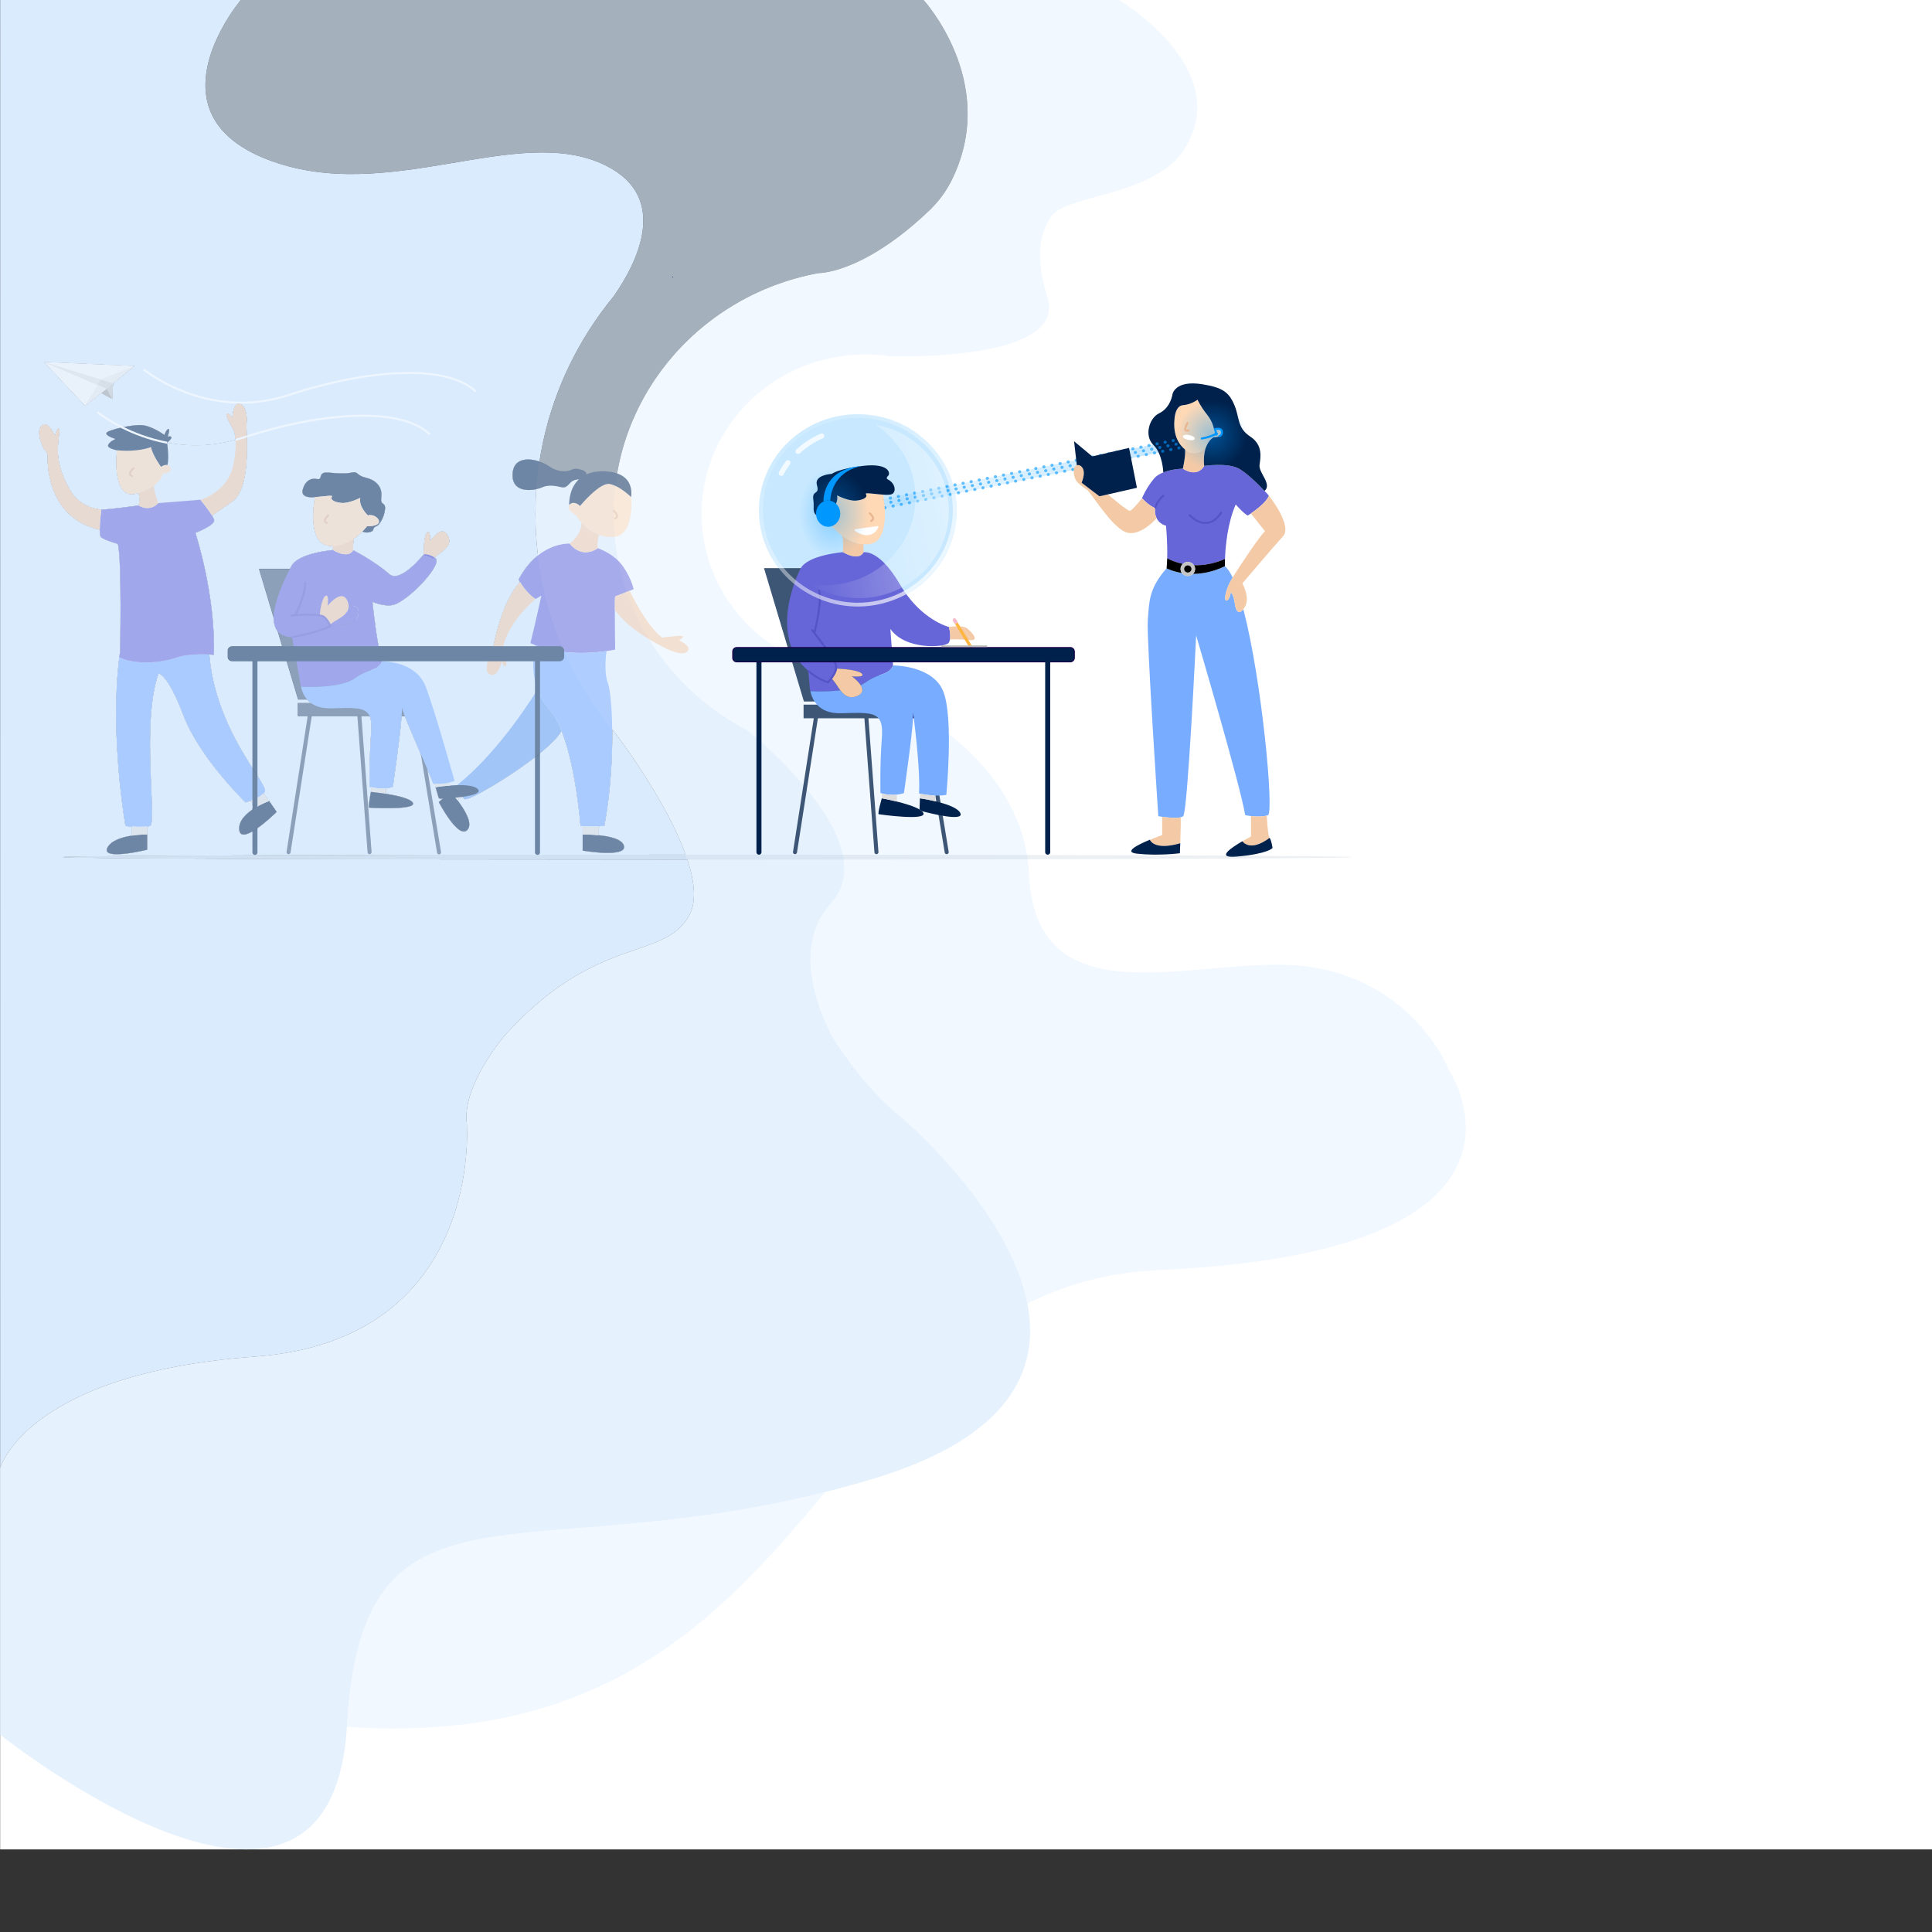 <?xml version="1.0" encoding="utf-8"?>
<!-- Generator: Adobe Illustrator 27.5.0, SVG Export Plug-In . SVG Version: 6.00 Build 0)  -->
<svg version="1.1" id="Lag_1" xmlns="http://www.w3.org/2000/svg" xmlns:xlink="http://www.w3.org/1999/xlink" x="0px" y="0px"
	 viewBox="0 0 1920 1920" style="enable-background:new 0 0 1920 1920;" xml:space="preserve">
<rect x="0" y="0" width="1920" height="1920" fill="#333333" stroke="none"/>
<style type="text/css">
	.st0{fill:#FFFFFF;}
	.st1{opacity:0.24;}
	.st2{fill:url(#SVGID_1_);}
	.st3{fill:url(#SVGID_00000008141353257451274410000005929641753160766129_);}
	.st4{fill:url(#SVGID_00000087401489414444372600000002545403297314535563_);}
	.st5{fill:#F8FAFF;}
	.st6{fill:#78ACFF;}
	.st7{fill:#6666D8;}
	.st8{fill:none;}
	.st9{fill:none;stroke:#5454C6;stroke-width:2;stroke-linecap:round;stroke-miterlimit:10;}
	.st10{fill:#F4CAA6;}
	.st11{fill:#FFD9B6;}
	.st12{fill:#00214B;}
	.st13{opacity:0.4;}
	.st14{fill:url(#SVGID_00000103957937879116041680000013433830782260825498_);}
	.st15{fill:#C4C4C4;}
	.st16{fill:none;stroke:#E8B691;stroke-width:2;stroke-linecap:round;stroke-linejoin:round;stroke-miterlimit:10;}
	.st17{fill:#0097FF;}
	.st18{opacity:0.22;fill:#0097FF;}
	.st19{opacity:0.68;fill:#DBEBFE;}
	.st20{fill:#E9EFFF;}
	.st21{opacity:0.6;}
	.st22{fill:none;stroke:#0097FF;stroke-width:3;stroke-linecap:round;stroke-miterlimit:10;}
	.st23{fill:none;stroke:#0097FF;stroke-width:3;stroke-linecap:round;stroke-miterlimit:10;stroke-dasharray:0.2,7.997;}
	.st24{fill:none;stroke:#0B0754;stroke-miterlimit:10;}
	.st25{fill:#DBEBFE;}
	.st26{opacity:0.39;fill:#DBEBFE;}
	.st27{opacity:0.19;fill:#99AFC1;}
	.st28{fill:none;stroke:#0097FF;stroke-width:3;stroke-linecap:round;stroke-miterlimit:10;stroke-dasharray:0.202,8.063;}
	.st29{fill:none;stroke:#0097FF;stroke-width:3;stroke-linecap:round;stroke-miterlimit:10;stroke-dasharray:0.202,8.082;}
	.st30{fill:none;stroke:#00214B;stroke-width:5;stroke-linecap:round;stroke-miterlimit:10;}
	.st31{fill:#3D5676;stroke:#3D5676;stroke-miterlimit:10;}
	.st32{fill:#0B0754;stroke:#0B0754;stroke-miterlimit:10;}
	.st33{fill:none;stroke:#3D5676;stroke-width:4;stroke-linecap:round;stroke-miterlimit:10;}
	.st34{fill:#FA9295;}
	.st35{fill:#DDDDDD;}
	.st36{fill:none;stroke:#FFB640;stroke-width:3;stroke-linecap:round;stroke-linejoin:round;stroke-miterlimit:10;}
	.st37{fill:#00214B;stroke:#19004A;stroke-miterlimit:10;}
	.st38{fill:none;stroke:#E8B691;stroke-width:2;stroke-linecap:round;stroke-miterlimit:10;}
	.st39{fill:#FFFFFF;stroke:#FFFFFF;stroke-width:2;stroke-linecap:round;stroke-linejoin:round;stroke-miterlimit:10;}
	.st40{opacity:0.5;}
	.st41{fill:#6AA0EF;}
	.st42{fill:#FB7268;}
	.st43{fill:none;stroke:#EF5854;stroke-linecap:round;stroke-miterlimit:10;}
	.st44{fill:#00214B;stroke:#00214B;stroke-miterlimit:10;}
	.st45{fill:#3A3ACC;}
	.st46{fill:#F7F7F7;}
	.st47{fill:#CDD6E1;}
	.st48{fill:#EAEAEA;}
	.st49{fill:#C6C6C6;}
	.st50{fill:#A0A0A0;}
	.st51{fill:#E2E2E2;}
	.st52{fill:#D3D3D3;}
	.st53{fill:none;stroke:#FFFFFF;stroke-width:2;stroke-miterlimit:10;}
	.st54{fill:none;stroke:#F4BACD;stroke-width:3.5;stroke-linecap:round;stroke-miterlimit:10;}
	.st55{fill:#BCBCBC;}
	.st56{opacity:0.68;}
	.st57{fill:url(#SVGID_00000026883538653345957390000004826568161357128104_);}
	.st58{opacity:0.79;}
	.st59{opacity:0.81;fill:url(#SVGID_00000158751106237096709950000000512044891887918475_);}
	.st60{opacity:0.35;}
	.st61{fill:url(#SVGID_00000057116646235149415730000018297863027443255725_);}
</style>
<g>
	<path class="st0" d="M44.89,447.6c-2.86-2.95-9.68-19.55-3.25-24.83c6.43-5.28,12.98,10.58,12.98,10.58s1.92-7.92,3.49-7.3
		c1.57,0.63,0.58,3.17-0.46,16.07c-1.05,12.91,1.62,27.17,12.2,45.39c10.58,18.22,30.81,18.9,30.81,18.9
		c6.04,0.15,36.04-3.88,37.21-4.03c0.16-0.59,1.86-7.43-0.39-12.46c-0.76,0.23-1.54,0.44-2.35,0.65
		c-24.77,6.45-18.84-43.12-18.84-43.12s-10.46-1.92-8.72-5.43c1.74-3.51,7.32-5.77,7.32-5.77s-9.65-2.83-9.18-5.77
		c0.26-1.62,7.48-3.99,15.67-5.75c6.7-1.43,14.04-2.44,18.74-2.29c10.47,0.34,23.26,9.85,23.26,9.85s1.74-5.32,3.95-6
		c2.21-0.68-0.7,7.69-0.7,7.69s4.07-1.03,3.72,0.96c-0.34,1.99-4.3,5.04-4.3,5.04c19.91,3.76,43.07,4.18,68.04-2.81
		c-0.45-6.84-1.92-9.95-1.92-9.95s-8.84-14.78-6.98-16.14c1.86-1.36,5.73,4.22,5.73,4.22s0.63-14.63,6.67-14.03
		c6.05,0.6,8.37,11.47,7.44,19.16c-0.23,1.91,0.02,6.79,0.21,13.28c0.56,19.68,0.61,54.1-14.78,64.89
		c-18.27,12.8-19.69,13.68-19.79,13.72c0,0.01,0,0.01,0,0.01c1.04,1.74,1.82,3.26,2.12,4.38c1.39,5.28-18.61,12.82-18.61,12.82
		s20.2,61.19,18.33,121.18c0,0-1.72-0.15-4.5-0.27c4.09,52.18,30.53,93.69,45.34,116.88c6.85,10.71,11.21,17.51,9.74,19.65
		c-0.38,0.56-0.84,1.1-1.35,1.62l5.77,7.43l7.44,10.87c0,0-11.41,11.25-21.6,17.84c-7.8,5.05-14.9,7.37-15.6-0.19
		c-0.86-9.22,7.52-16.67,15.6-21.63v-2.02l-4.12-5.16c-2.98,1.09-5.21,1.65-5.21,1.65s-45.81-44.37-61.62-86.24
		c-15.81-41.88-24.88-41.88-24.88-41.88c-17.67,49.8-0.93,150.07-8.6,151.66c-0.8,0.16-1.69,0.29-2.64,0.39v23.15
		c0,0-46.51,11.32-39.53-2.11c3.76-7.25,14.97-10.5,24.49-11.95v-9.01c-3.77-0.21-6.51-0.47-6.51-0.47s-15.91-89.57-6.16-167.67
		c0.26-2.03,0.53-4.05,0.81-6.05c0,0,1.86-88.51-2.2-106.61c0,0-13.73-4.08-16.75-6.68c-0.94-0.81-1.27-3.77-1.28-7.47
		c-55.35-12.22-51.74-73-51.74-73S47.76,450.54,44.89,447.6z"/>
	<polygon class="st0" points="84.58,403.15 43.87,359.84 44.13,359.86 133.64,363.78 112.36,380.94 111.46,396.42 100.59,390.58 	
		"/>
	<path class="st0" d="M224.54,133.36c-0.74-0.72-1.44-1.45-2.13-2.19C223.1,131.9,223.8,132.64,224.54,133.36z"/>
	<path class="st0" d="M1920.15,0v1837.93H0.15v-378.95c1.71-5.36,19.81-54.41,117.07-86.18c34.49-11.26,78.93-20.35,136.13-24.56
		c228-16.76,210.57-231.75,210.57-231.75c-2.25-17.53,5.6-37.48,14.75-53.94c5.08-9.14,10.56-17.2,14.94-23.17
		c4.08-5.56,7.19-9.31,8.13-10.42c0.14-0.16,0.23-0.27,0.27-0.32c0.02-0.02,0.03-0.03,0.03-0.03
		c91.1-100.68,157.55-73.27,182.83-118.62c7.7-13.8,5.5-33.89-1.71-55.72c-344.53-0.04-620.54-1.14-620.54-2.47
		s275.1-2.41,618.84-2.45c-19.51-54.3-67.15-117.11-69.93-120.76c-0.08-0.11-0.13-0.17-0.13-0.17c-1-1.21-2-2.42-2.99-3.64
		c0.34,26.77-1.51,61.6-7.79,95.94c0,0-2.38,0.23-5.75,0.41v8.9c10.84,1.08,23.55,3.8,25.23,10.61c2.99,12.15-41.05,4.7-41.05,4.7
		v-24.31c-0.76-0.08-1.47-0.18-2.14-0.31c0,0-4.28-57.96-18.84-94.46c-3.5,6.53-12.61,15.23-23.92,24.22
		c-28.1,22.33-69.79,46.43-72.78,43.52c-0.63-0.6-1.21-1.33-1.74-2.13c-0.14,0.02-0.28,0.04-0.43,0.06l-4.57,3.37
		c6.87,8.97,15.71,22.97,9.86,29.41c-8.99,9.88-28.45-27.69-28.45-27.69l4.07-3.41c-0.56,0.03-1.07,0.06-1.52,0.08
		c-1.35,0-2.12,0-2.65-0.87l-3.08-10.48l-0.91-3.61c-0.86-0.07-1.34-0.15-1.34-0.15c-2.2-5.41-5.5-13.13-9.14-21.59
		c0-0.01-0.01-0.01-0.01-0.02c-6.94-16.12-15.12-34.93-19.31-45.68h-3.01c-1.56,21.27-8.72,70.52-8.72,70.52
		c-2.3,0.84-4.65,1.32-6.91,1.57v5.48c8.03,1.28,17.37,3.19,22.73,5.8c0.93,0.45,1.74,0.92,2.4,1.42c0.76,0.55,1.33,1.15,1.67,1.77
		c3.99,7.46-41.79,4.94-43.28,4.84c-1.5-0.09,1.55-15.73,1.55-15.73s0.03,0.01,0.1,0.01c0.11,0.01,0.29,0.03,0.54,0.06
		c-0.14-0.03-0.24-0.05-0.31-0.06l-0.09-4.79c-0.84-0.21-1.31-0.37-1.31-0.37s-0.69-27.3,1.36-53.93c0.59-7.66,0.08-12.95-1.7-16.59
		h-70.85v-12.33h13.14c-1.76-1.23-3.25-2.63-4.49-4.11h-8.46l-11.43-38.18h-54.41c-2.21,0-4-1.79-4-4v-5.98c0-2.21,1.79-4,4-4h50.23
		l-4.41-14.74c-0.01,0-0.01,0-0.01-0.01c-3.42-3.66-4.63-8.93-4.46-14.93l-14.16-47.31h30.08c0.55-1.09,1.03-2.02,1.41-2.78
		c6.84-13.65,41.56-16.26,41.56-16.26s0.09-1.7,0.12-4.02c-1.57,0.03-3.17-0.06-4.79-0.31c-20.75-3.09-14.14-43.22-13.21-48.3
		c0,0-14.48,1.92-12.26-7.07c2.22-8.99,8.04-12.23,14.36-10.91c6.33,1.34-0.05-7.4,11.07-6.41c11.11,1.01,17.36,1.26,23.65-0.07
		c6.29-1.33,4.27,2.98,13.68,5.15c9.4,2.16,16.76,8.52,15.39,19.32c-1.37,10.81,6.77,2.16,2.59,17.69
		c-0.27,0.99-3.4,9.71-7.83,11.38c-4.44,1.66-0.35,4.68-7.19,5.93c-3.83,0.7-6.4-0.89-6.4-0.89c-1.83,1.82-4.14,3.93-6.86,5.96
		c-0.06,0.05-0.12,0.09-0.18,0.13c-0.36,0.27-0.74,0.55-1.13,0.81v0.01c-0.38,1.05-0.63,2.36-0.8,3.73c-0.45,3.8-0.2,7.98-0.2,7.98
		s0,0,0.01,0.01c0.52,0.25,20.68,10.4,35.97,23.73c11,9.6,34.25-19.65,34.25-19.65s0.01,0,0.02,0c-0.04-3.48-0.01-14.68,2.1-19.62
		c0.31-0.71,0.66-1.29,1.06-1.7c3.7-3.76,3.03,8.42,3.03,8.42s3.51-5.33,7.67-8.13c0.83-0.56,1.68-1.02,2.54-1.31
		c2.69-0.93,5.42-0.27,7.51,3.9c3.29,6.58,0.09,10.99-4.3,14.64c-0.01,0.01-0.02,0.01-0.03,0.02c-2.9,2.4-6.31,4.48-8.69,6.65
		c-0.09,0.09-0.19,0.18-0.28,0.27c0.29,0.19,0.59,0.39,0.89,0.59c7.45,5.13-21.41,37.39-38.98,45.6
		c-9.02,4.21-23.55-2.05-23.55-2.05s2.6,25.72,6.15,44.55h113.64c0.39-0.88,0.64-1.38,0.64-1.38s8.38-44.69,26.32-62.68
		c-1-1.59-1.53-2.6-1.53-2.6c5.82-11.1,12.61-18.77,19.3-24.07c-1.66-13.59-2.52-27.42-2.52-41.45c0-8.18,0.29-16.3,0.87-24.34
		c-9.08,1.87-24.3,1.6-23.65-14.92c0.64-15.99,15.19-16.47,26.74-12.59c3.66,1.24,7.01,2.91,9.53,4.66
		c10.49,7.29,20.13,4.86,23.29,3.08c2.45-1.38,14.04,0.01,13.89,4.96c4.09-1.83,9.14-2.96,15.4-3.02c6.27-0.06,11.22,0.74,15.12,2.1
		c0.13-0.76,0.26-1.51,0.39-2.26c0.01-0.06,0.02-0.12,0.03-0.17c0.14-0.76,0.29-1.51,0.43-2.27c0.3-1.56,0.61-3.11,0.94-4.67
		c0.32-1.52,0.66-3.04,1.01-4.55c0.18-0.79,0.37-1.59,0.57-2.38c0.38-1.54,0.77-3.07,1.17-4.59c0.2-0.76,0.41-1.52,0.62-2.28
		c0.21-0.76,0.42-1.51,0.64-2.27c0.21-0.76,0.43-1.51,0.66-2.26c0.22-0.75,0.45-1.5,0.68-2.25c0.46-1.5,0.94-2.99,1.43-4.48
		c0.24-0.74,0.49-1.48,0.75-2.22c0.25-0.74,0.51-1.48,0.77-2.22c0.26-0.74,0.52-1.47,0.79-2.21c0.26-0.73,0.53-1.46,0.81-2.19
		c0.27-0.73,0.54-1.46,0.83-2.19c0.28-0.73,0.56-1.45,0.85-2.17c0.55-1.39,1.12-2.77,1.69-4.15c1.26-3,2.58-5.98,3.97-8.93
		c0.29-0.62,0.59-1.25,0.89-1.87c0.33-0.7,0.67-1.4,1.01-2.09c0.34-0.7,0.69-1.39,1.04-2.09c1.04-2.07,2.11-4.13,3.22-6.17
		c0.37-0.69,0.74-1.36,1.11-2.04s0.75-1.35,1.13-2.03c1-1.75,2.01-3.49,3.04-5.22c1.34-2.25,2.73-4.48,4.15-6.68
		c0.83-1.3,1.68-2.59,2.55-3.87c0.43-0.64,0.86-1.28,1.3-1.92c3.48-5.09,7.16-10.05,11.03-14.86c0.48-0.6,0.97-1.2,1.46-1.8
		c1.95-2.39,3.94-4.74,6-7.05c0.51-0.58,1.02-1.16,1.54-1.73c0.21-0.25,0.44-0.5,0.66-0.74c0.33-0.37,0.67-0.74,1.01-1.1
		c1.8-1.97,3.63-3.9,5.51-5.81c0.57-0.59,1.15-1.17,1.73-1.75c8.64-8.65,17.93-16.67,27.81-23.99c0.68-0.51,1.37-1.02,2.06-1.52
		c1.44-1.04,2.89-2.07,4.36-3.09c0.43-0.3,0.86-0.6,1.3-0.89c4.19-2.87,8.47-5.62,12.85-8.24c0.67-0.4,1.34-0.8,2.02-1.2
		c3.37-1.98,6.8-3.88,10.27-5.7c0.69-0.36,1.37-0.72,2.06-1.07c0.02-0.02,0.04-0.03,0.06-0.03c0.61-0.32,1.22-0.63,1.83-0.94
		c0.52-0.25,1.04-0.51,1.56-0.77c0.52-0.26,1.05-0.52,1.58-0.78c0.45-0.21,0.9-0.43,1.35-0.64c0.71-0.34,1.42-0.68,2.13-1.01
		c1.13-0.53,2.27-1.05,3.41-1.56c0.4-0.18,0.8-0.36,1.21-0.54c0.81-0.36,1.63-0.72,2.45-1.07c1.78-0.77,3.57-1.51,5.37-2.23
		c0.69-0.29,1.39-0.56,2.08-0.83c0.83-0.33,1.67-0.65,2.51-0.97c0.35-0.14,0.71-0.27,1.06-0.4c0.55-0.21,1.09-0.41,1.64-0.61
		c2.48-0.91,4.97-1.78,7.47-2.61c0.86-0.29,1.72-0.57,2.58-0.84c0.56-0.18,1.13-0.36,1.69-0.54c0.52-0.16,1.05-0.33,1.58-0.49
		c0.64-0.19,1.28-0.38,1.91-0.57c0.68-0.2,1.36-0.4,2.04-0.6c4.56-1.31,9.17-2.5,13.84-3.56c0.88-0.2,1.76-0.39,2.65-0.58
		c0.89-0.2,1.79-0.39,2.69-0.57c0.8-0.17,1.6-0.33,2.41-0.48c1-0.2,2-0.39,3-0.57c0,0,4.9,0.1,13.89-2.14
		c17.87-4.43,51.91-18.04,95.7-59.72c0.76-0.72,1.5-1.44,2.22-2.17c10.82-10.85,17.55-21.95,22.38-32.42
		C991.48,80.19,917.81,0,917.81,0H1920.15z"/>
	<g class="st1">
		<g>
			<linearGradient id="SVGID_1_" gradientUnits="userSpaceOnUse" x1="1184.876" y1="437.529" x2="1193.929" y2="437.529">
				<stop  offset="0" style="stop-color:#0097FF;stop-opacity:0.2"/>
				<stop  offset="0.994" style="stop-color:#0097FF"/>
			</linearGradient>
			<path class="st2" d="M1189.37,442.03c-2.09,0-3.97-1.47-4.4-3.6c-0.5-2.43,1.07-4.81,3.5-5.31c2.43-0.5,4.86,1.06,5.36,3.49
				s-1.02,4.8-3.46,5.3l-0.1,0.02C1189.98,442,1189.67,442.03,1189.37,442.03z"/>
		</g>
		<g>
			
				<linearGradient id="SVGID_00000166676431912863935550000001907543150824154531_" gradientUnits="userSpaceOnUse" x1="841.13" y1="473.263" x2="1185.985" y2="473.263">
				<stop  offset="0" style="stop-color:#0097FF;stop-opacity:0.2"/>
				<stop  offset="0.994" style="stop-color:#0097FF"/>
			</linearGradient>
			<path style="fill:url(#SVGID_00000166676431912863935550000001907543150824154531_);" d="M845.63,511.89
				c-2.1,0-3.97-1.47-4.4-3.6c-0.5-2.44,1.08-4.81,3.51-5.31l335.85-68.26c2.44-0.5,4.81,1.08,5.31,3.51
				c0.5,2.44-1.08,4.81-3.51,5.31L846.53,511.8C846.22,511.86,845.92,511.89,845.63,511.89z"/>
		</g>
		<g>
			
				<linearGradient id="SVGID_00000174571657743328307210000007330421442957319608_" gradientUnits="userSpaceOnUse" x1="837.086" y1="508.205" x2="846.186" y2="508.205">
				<stop  offset="0" style="stop-color:#0097FF;stop-opacity:0.2"/>
				<stop  offset="0.994" style="stop-color:#0097FF"/>
			</linearGradient>
			<path style="fill:url(#SVGID_00000174571657743328307210000007330421442957319608_);" d="M841.58,512.72
				c-2.1,0-3.98-1.48-4.41-3.62c-0.48-2.44,1.1-4.81,3.54-5.29l0.1-0.02c2.44-0.48,4.81,1.1,5.29,3.54c0.48,2.44-1.1,4.81-3.54,5.29
				l-0.1,0.02C842.17,512.69,841.87,512.72,841.58,512.72z"/>
		</g>
	</g>
	<path class="st5" d="M1439.52,1062.64h-2.83c0.9-0.12,1.79-0.23,2.69-0.34c0,0,0,0.01,0.01,0.02
		C1439.48,1062.54,1439.52,1062.64,1439.52,1062.64z"/>
	<path class="st6" d="M1260.09,810.1c-0.36,0.14-0.76,0.26-1.15,0.37c0,0,0,0,0,0.01c-4.71,1.37-11.14,1.04-15.73,0.51
		c-3.37-0.4-5.75-0.89-5.75-0.89c-4.87-30.17-48.75-178.61-48.75-178.61s-8.35,175.88-12.88,179.62c-0.59,0.49-1.45,0.85-2.5,1.1
		c-4.75,1.17-13.38,0.22-18.37-0.49c-2.32-0.33-3.85-0.61-3.85-0.61s-11.83-177.58-10.44-194.87c1.4-17.29,0.64-31.18,18.68-51.45
		c0,0,5.71,3.1,15.19,4.64c1.31,1.82,3.46,3.01,5.91,3.01c2.02,0,3.85-0.82,5.16-2.13c9.03-0.04,19.87-1.89,31.66-7.61
		c2.62,2.1,5.2,5.97,7.73,11.25c-1.16,1.91-2.05,3.46-2.6,4.51c-4.26,8.22-6.44,18.64-3.48,18.39c2.96-0.25,4.26-8.3,4.26-8.3
		c2.53,2.54,3.48,8.05,4.19,12.54c0.65,4.21,2.83,11.11,8.24,4.32C1254.19,676.43,1266.24,807.76,1260.09,810.1z"/>
	<path class="st7" d="M1260.96,492.47c-1.74,6.04-12.45,14.06-17.85,17.81c-1.89,1.3-3.13,2.09-3.13,2.09
		c-4.44-2.36-11.92-11.01-11.92-11.01c-8.29,18.59-10.24,42.3-10.68,54.05c-11.5,5.14-22.03,6.56-30.85,6.26
		c-1.28-1.96-3.53-3.27-6.09-3.27c-1.92,0-3.67,0.74-4.97,1.94c-9.71-2.04-15.53-5.61-15.53-5.61c0.44-15.68-1.17-32.36-1.17-32.36
		s-6.16-0.98-9.34-7.4c-0.56-1.13-1.03-2.45-1.36-3.96c-0.45-2.07-0.38-4.06,0.01-5.92c-7.05-3.06-13.16-10.01-13.16-10.01
		s4-10,11.93-19.49c2.28-2.74,5.62-4.71,9.23-6.13c8.91-3.52,19.41-3.7,19.41-3.7c15.23,9.57,21.24-2.8,21.24-2.8
		s22.02-3.22,33.34,2.21c8.03,3.85,20.23,15.99,26.64,22.7C1259.31,490.63,1260.96,492.47,1260.96,492.47z"/>
	<path class="st8" d="M1148.1,505.11c-0.01,0-0.02-0.01-0.03-0.01"/>
	<path d="M1173.24,565.42c0,1.49,0.48,2.88,1.3,4.01c-9.48-1.55-15.19-4.64-15.19-4.64l0.3-3.78c0.14-2.04,0.24-4.16,0.3-6.28
		c0,0,5.82,3.58,15.53,5.62C1174.11,561.63,1173.24,563.44,1173.24,565.42z"/>
	<path class="st9" d="M1156.08,492.63c0,0-6.48,5.21-8,12.47"/>
	<path class="st10" d="M1196.72,462.98c0,0-6.01,12.37-21.24,2.8c0,0,2.89-12.67,2.23-19.04c12.11,9.33,20.83-2.82,21.22-3.39
		C1195.17,452.28,1196.72,462.98,1196.72,462.98z"/>
	<path class="st11" d="M1214.3,429.6c-0.26,5.42-8.27,4.91-8.27,4.91c-3.41,2.21-5.64,5.39-7.08,8.82c0,0,0,0.01-0.01,0.01
		c0,0,0,0-0.01,0.01c-0.39,0.56-9.11,12.71-21.22,3.39c-0.16-0.12-0.33-0.25-0.49-0.38c-12.65-10.28-10.1-28.7-10.1-28.7
		s0.18-14.34,8.47-14.97c8.3-0.62,14.51-5.45,14.51-5.45s2.86,6.61,9.23,14.49c6.35,7.87,7.14,15.08,7.14,15.08
		S1214.57,424.18,1214.3,429.6z"/>
	<path class="st12" d="M1256.7,487.89c-6.41-6.71-18.6-18.85-26.64-22.7c-11.32-5.43-33.34-2.21-33.34-2.21s-1.55-10.7,2.22-19.63
		c0.01-0.01,0.01-0.01,0.01-0.01c0.01,0,0.01-0.01,0.01-0.01c1.44-3.43,3.67-6.61,7.08-8.82c0,0,8.01,0.51,8.27-4.91
		c0.27-5.42-7.83-2.8-7.83-2.8s-0.78-7.21-7.14-15.08c-6.36-7.88-9.23-14.49-9.23-14.49s-6.21,4.82-14.51,5.45
		c-8.29,0.62-8.47,14.97-8.47,14.97s-2.55,18.42,10.1,28.7c0.16,0.13,0.33,0.26,0.49,0.38c0.66,6.37-2.23,19.04-2.23,19.04
		s-10.5,0.17-19.41,3.7c0,0-0.61-18.44-9.84-27.26c-9.23-8.81-4.48-26.62,5.75-31.52c11.49-5.5,13.23-18.98,13.23-18.98
		s2.44-14.23,29.76-9.83c20.19,3.25,26.46,7.97,31.86,21.01c5.13,12.39,2.61,22.37,15.49,30.84c12.88,8.47,10.45,20.3,9.4,28.29
		C1250.68,470.01,1264.46,481.03,1256.7,487.89z"/>
	<g class="st13">
		
			<radialGradient id="SVGID_00000119812158233472718060000009087826679055779986_" cx="1204.343" cy="432.416" r="35.179" gradientUnits="userSpaceOnUse">
			<stop  offset="0" style="stop-color:#0097FF"/>
			<stop  offset="0.994" style="stop-color:#0097FF;stop-opacity:0"/>
		</radialGradient>
		<circle style="fill:url(#SVGID_00000119812158233472718060000009087826679055779986_);" cx="1204.34" cy="432.42" r="35.18"/>
	</g>
	<path class="st10" d="M1274.94,533.11c-9.97,10.84-40.27,46.65-40.27,46.65s8.36,14.74,2.09,24.06c-0.4,0.58-0.78,1.11-1.15,1.58
		c-5.41,6.78-7.59-0.12-8.24-4.32c-0.71-4.49-1.66-10-4.19-12.54c0,0-1.3,8.05-4.26,8.3c-2.96,0.25-0.78-10.16,3.48-18.39
		c0.55-1.05,1.44-2.6,2.6-4.51c7.78-12.84,27.38-41.86,32.13-45.99l-14.02-17.68c5.41-3.75,16.11-11.78,17.85-17.81
		C1260.96,492.47,1284.92,522.26,1274.94,533.11z"/>
	<path class="st8" d="M1242.55,510.67"/>
	<path class="st10" d="M1172.93,838c-26.46,7.69-30.21-3.47-30.21-3.47c6.51-2.68,12.24-4.67,12.24-4.67v-18.13
		c4.99,0.71,13.62,1.65,18.37,0.49C1173.66,813.72,1173.26,827.96,1172.93,838z"/>
	<path class="st12" d="M1172.93,838c-0.19,5.63-0.35,9.93-0.35,9.93s-21.01,2.82-42.59,0.45c-14.01-1.54,0.69-8.89,12.73-13.86
		C1142.72,834.53,1146.47,845.69,1172.93,838z"/>
	<path class="st10" d="M1261.71,832.64c-19.71,14.82-27.05,3.39-27.05,3.39c4.68-2.7,8.55-4.66,8.55-4.66v-20.37
		c4.59,0.54,11.02,0.87,15.73-0.51C1258.96,810.98,1259.77,830.12,1261.71,832.64z"/>
	<line class="st8" x1="1243.21" y1="810.99" x2="1243.21" y2="810.98"/>
	<path class="st12" d="M1264.62,842.71c0,0-3.66,5.59-35.08,8.56c-22.22,2.1-6.17-8.73,5.12-15.25c0,0,7.34,11.44,27.05-3.39
		C1263.67,835.17,1264.62,842.71,1264.62,842.71z"/>
	<path d="M1217.27,562.7c-11.79,5.72-22.63,7.57-31.66,7.61c1.26-1.26,2.05-2.99,2.05-4.89c0-1.38-0.41-2.67-1.12-3.75
		c8.81,0.3,19.34-1.13,30.84-6.26C1217.21,559.94,1217.27,562.7,1217.27,562.7z"/>
	<path class="st8" d="M1186.53,561.68c-4.08-0.14-7.79-0.64-11.06-1.33"/>
	<path class="st8" d="M1174.54,569.44c3.27,0.55,6.98,0.89,11.07,0.87"/>
	<g>
		<path class="st15" d="M1186.54,561.68c-1.29-1.96-3.54-3.26-6.09-3.26c-1.92,0-3.68,0.73-4.97,1.94
			c-1.37,1.28-2.24,3.09-2.24,5.07c0,1.49,0.48,2.88,1.3,4.01c1.31,1.82,3.46,3.01,5.91,3.01c2.02,0,3.85-0.82,5.16-2.13
			c1.26-1.26,2.05-2.99,2.05-4.89C1187.66,564.04,1187.25,562.76,1186.54,561.68z M1184.1,565.42c0,1.96-1.64,3.55-3.65,3.55
			c-2.01,0-3.65-1.6-3.65-3.55s1.64-3.54,3.65-3.54C1182.46,561.88,1184.1,563.47,1184.1,565.42z"/>
		<path d="M1184.09,565.43c0,1.96-1.64,3.55-3.65,3.55s-3.65-1.59-3.65-3.55s1.64-3.55,3.65-3.55S1184.09,563.47,1184.09,565.43z"/>
	</g>
	<path class="st9" d="M1182.45,512.09c0,0,16.6,18.87,31.22-2.6"/>
	
		<ellipse transform="matrix(0.2 -0.98 0.98 0.2 518.895 1505.385)" class="st0" cx="1181.2" cy="434.97" rx="2.47" ry="6.06"/>
	<path class="st16" d="M1181.2,427.76c0,0-2.52,1.1-3.26-0.62s2.25-6.72,2.25-6.72"/>
	<g>
		<path class="st17" d="M1212.19,434.33c-0.55,0.14-1.12-0.18-1.26-0.72c-0.14-0.54,0.19-1.09,0.74-1.23
			c0.2-0.05,2.05-0.66,1.57-3.54c-0.1-0.58-0.35-0.98-0.79-1.25c-0.96-0.59-2.58-0.49-3.71-0.3l0.64,2.38
			c0.57,0.28,0.95,0.85,0.95,1.51c0,0.93-0.78,1.69-1.74,1.69c-0.28,0-0.54-0.07-0.77-0.17c-2.38,1.09-7.54,3.21-13.33,4.07
			c-0.06,0.01-0.1,0.01-0.16,0.01c-0.5,0-0.94-0.36-1.02-0.85c-0.08-0.55,0.3-1.07,0.87-1.15c5.45-0.81,10.43-2.85,12.71-3.89
			c0.06-0.33,0.21-0.62,0.44-0.86l-0.87-3.22c-0.14-0.53,0.17-1.07,0.7-1.22c0.41-0.12,4.05-1.11,6.38,0.3
			c0.94,0.58,1.54,1.49,1.74,2.64C1215.91,432.33,1213.54,433.98,1212.19,434.33z"/>
	</g>
	<ellipse class="st18" cx="852.5" cy="507.32" rx="98.26" ry="95.65"/>
	<path class="st5" d="M805.89,944.07c0.12-1.41,0.29-2.82,0.49-4.22C806.18,941.24,806.02,942.66,805.89,944.07z"/>
	<path class="st5" d="M812.09,919.06c0.49-1.15,1.02-2.3,1.57-3.44C813.11,916.76,812.59,917.91,812.09,919.06z"/>
	<path class="st19" d="M947.76,174.97c-4.83,10.47-11.56,21.57-22.38,32.42c-0.72,0.73-1.46,1.45-2.22,2.17
		c-43.79,41.68-77.83,55.29-95.7,59.72c-8.99,2.24-13.89,2.14-13.89,2.14c-1,0.18-2,0.37-3,0.57c-0.81,0.15-1.61,0.31-2.41,0.48
		c-0.9,0.18-1.8,0.37-2.69,0.57c-0.89,0.19-1.77,0.38-2.65,0.58c-4.67,1.06-9.28,2.25-13.84,3.56c-0.68,0.2-1.36,0.4-2.04,0.6
		c-0.63,0.19-1.27,0.38-1.91,0.57c-0.53,0.16-1.05,0.33-1.58,0.49c-0.56,0.18-1.13,0.36-1.69,0.54c-0.86,0.27-1.72,0.55-2.58,0.84
		c-2.5,0.83-4.99,1.7-7.47,2.61c-0.55,0.2-1.09,0.4-1.64,0.61c-0.35,0.13-0.71,0.26-1.06,0.4c-0.84,0.32-1.68,0.64-2.51,0.97
		c-0.69,0.27-1.39,0.55-2.08,0.83c-1.8,0.72-3.59,1.46-5.37,2.23c-0.82,0.35-1.63,0.71-2.45,1.07c-0.4,0.18-0.81,0.36-1.21,0.54
		c-1.14,0.51-2.28,1.03-3.41,1.56c-0.71,0.33-1.42,0.66-2.13,1.01c-0.45,0.21-0.9,0.42-1.35,0.64c-0.53,0.26-1.06,0.52-1.58,0.78
		c-0.52,0.26-1.04,0.52-1.56,0.77c-0.61,0.31-1.22,0.62-1.83,0.94c-0.02,0-0.04,0.01-0.06,0.03c-0.69,0.35-1.37,0.7-2.06,1.07
		c-3.47,1.82-6.9,3.72-10.27,5.7c-0.68,0.39-1.35,0.79-2.02,1.2c-4.38,2.62-8.66,5.37-12.85,8.24c-0.44,0.29-0.87,0.59-1.3,0.89
		c-1.47,1.02-2.92,2.05-4.36,3.09c-0.69,0.51-1.38,1.01-2.06,1.52c-9.88,7.32-19.17,15.34-27.81,23.99
		c-0.58,0.58-1.16,1.16-1.73,1.75c-1.88,1.91-3.71,3.84-5.51,5.81c-0.34,0.37-0.67,0.73-1.01,1.1c-0.22,0.24-0.45,0.49-0.66,0.74
		c-0.53,0.57-1.04,1.15-1.54,1.73c-2.06,2.31-4.05,4.66-6,7.05c-0.49,0.59-0.98,1.2-1.46,1.8c-3.87,4.81-7.55,9.77-11.03,14.86
		c-0.44,0.63-0.88,1.27-1.3,1.92c-0.87,1.28-1.72,2.57-2.55,3.87c-1.42,2.2-2.81,4.43-4.15,6.68c-1.04,1.73-2.05,3.47-3.04,5.22
		c-0.38,0.68-0.76,1.35-1.13,2.03c-0.38,0.68-0.75,1.36-1.11,2.04c-1.11,2.04-2.18,4.1-3.22,6.17c-0.36,0.69-0.7,1.39-1.04,2.09
		c-0.35,0.69-0.69,1.39-1.01,2.09c-0.31,0.62-0.6,1.25-0.89,1.87c-1.39,2.95-2.71,5.93-3.97,8.93c-0.58,1.38-1.14,2.76-1.69,4.15
		c-0.29,0.72-0.57,1.44-0.85,2.17c-0.29,0.73-0.56,1.46-0.83,2.19c-0.28,0.73-0.55,1.46-0.81,2.19c-0.27,0.74-0.54,1.47-0.79,2.21
		c-0.27,0.74-0.53,1.48-0.77,2.22c-0.26,0.74-0.51,1.48-0.75,2.22c-0.5,1.48-0.97,2.98-1.43,4.48c-0.24,0.75-0.46,1.5-0.68,2.25
		c-0.23,0.75-0.45,1.5-0.66,2.26c-0.22,0.75-0.44,1.51-0.64,2.27c-0.22,0.76-0.42,1.52-0.62,2.28c-0.41,1.52-0.8,3.06-1.17,4.59
		c-0.2,0.79-0.39,1.59-0.57,2.38c-0.35,1.51-0.69,3.03-1.01,4.55c-0.34,1.55-0.65,3.11-0.94,4.67c-0.15,0.75-0.29,1.51-0.43,2.27
		c-0.01,0.05-0.02,0.11-0.03,0.17c-0.14,0.75-0.27,1.5-0.39,2.26c-3.9-1.36-8.85-2.16-15.12-2.1c-6.26,0.06-11.31,1.19-15.4,3.02
		c0.15-4.95-11.44-6.34-13.89-4.96c-3.16,1.78-12.8,4.21-23.29-3.08c-2.52-1.75-5.87-3.42-9.53-4.66
		c8.37-54.23,29.66-104.35,60.72-147.29c0,0,0.01-0.01,0.03-0.04c4.18-5.78,8.54-11.44,13.08-16.95
		c21.88-31.31,57.35-97.88-8.44-130.15c-87.77-43.05-216.49,40.96-336.44-6.02c-0.79-0.31-1.57-0.62-2.34-0.94
		c-0.53-0.21-1.05-0.43-1.57-0.65c-0.48-0.2-0.96-0.41-1.44-0.61c-0.04-0.02-0.07-0.03-0.11-0.05c-0.78-0.34-1.55-0.68-2.3-1.02
		c-0.54-0.24-1.06-0.48-1.58-0.72c-1-0.46-1.98-0.93-2.94-1.4c-0.62-0.31-1.24-0.62-1.85-0.93c-0.51-0.25-1.01-0.51-1.51-0.78
		c-6.69-3.51-12.5-7.28-17.51-11.24c-0.24-0.18-0.48-0.37-0.71-0.57c-0.25-0.19-0.49-0.39-0.73-0.59c-2.12-1.75-4.09-3.53-5.92-5.35
		c-0.74-0.72-1.44-1.46-2.13-2.19c-0.68-0.74-1.35-1.48-1.99-2.23c-0.28-0.32-0.56-0.65-0.83-0.98c-0.97-1.17-1.89-2.36-2.77-3.55
		c-0.28-0.38-0.55-0.76-0.82-1.15c-0.26-0.38-0.53-0.76-0.78-1.15c-0.22-0.32-0.42-0.63-0.62-0.95c-0.3-0.46-0.59-0.92-0.87-1.38
		c-0.19-0.31-0.38-0.63-0.57-0.95c-0.27-0.46-0.53-0.93-0.79-1.39c-0.22-0.39-0.43-0.79-0.64-1.18c-0.21-0.4-0.41-0.79-0.61-1.19
		c-0.2-0.39-0.4-0.79-0.58-1.19c-0.23-0.47-0.45-0.95-0.66-1.42c-0.14-0.32-0.29-0.65-0.42-0.97c-0.19-0.45-0.38-0.89-0.55-1.34
		c-0.15-0.35-0.29-0.7-0.41-1.05c-1.97-5.17-3.2-10.42-3.83-15.7c-0.05-0.42-0.1-0.84-0.14-1.26C199.9,46.55,239.34,0,239.34,0
		h678.47C917.81,0,991.48,80.19,947.76,174.97z"/>
	<path class="st19" d="M224.54,133.36c-0.74-0.72-1.44-1.45-2.13-2.19C223.1,131.9,223.8,132.64,224.54,133.36z"/>
	<path class="st19" d="M866,1470.12c-15.59,4.64-30.82,8.81-45.69,12.54c-306.93,77.05-460.34-27.39-475.46,231.99
		c-0.03,0.52-0.06,1.02-0.09,1.53c-16.79,266.12-336.74,13.97-344.61,7.73c-0.1-0.08-0.15-0.12-0.15-0.12v-264.33
		c0,0,0.04-0.16,0.15-0.48c1.71-5.36,19.81-54.41,117.07-86.18c34.49-11.26,78.93-20.35,136.13-24.56
		c228-16.76,210.57-231.75,210.57-231.75c-2.25-17.53,5.6-37.48,14.75-53.94c5.08-9.14,10.56-17.2,14.94-23.17
		c4.08-5.56,7.19-9.31,8.13-10.42c0.14-0.16,0.23-0.27,0.27-0.32c0.02-0.02,0.03-0.03,0.03-0.03
		c91.1-100.68,157.55-73.27,182.83-118.62c7.7-13.8,5.5-33.89-1.71-55.72c-0.54-1.63-1.1-3.27-1.7-4.92
		c-19.51-54.3-67.15-117.11-69.93-120.76c-0.08-0.11-0.13-0.17-0.13-0.17c-1-1.21-2-2.42-2.99-3.64
		c-18.92-23.34-34.82-49.11-47.12-76.76c-13.37-30.05-22.49-62.31-26.63-96.06c-1.66-13.59-2.52-27.42-2.52-41.45
		c0-8.18,0.29-16.3,0.87-24.34c0.66-9.28,1.69-18.45,3.09-27.51c3.66,1.24,7.01,2.91,9.53,4.66c10.49,7.29,20.13,4.86,23.29,3.08
		c2.45-1.38,14.04,0.01,13.89,4.96c4.09-1.83,9.14-2.96,15.4-3.02c6.27-0.06,11.22,0.74,15.12,2.1c-0.18,1.02-0.35,2.05-0.51,3.08
		c-0.15,0.95-0.3,1.91-0.43,2.86c-0.02,0.12-0.04,0.25-0.06,0.38c-0.14,0.99-0.27,1.97-0.4,2.96c-0.14,1.03-0.27,2.07-0.39,3.11
		v0.01c-0.33,2.8-0.6,5.61-0.83,8.44c-0.05,0.63-0.1,1.27-0.15,1.91c-0.03,0.46-0.07,0.92-0.09,1.39c-0.05,0.63-0.09,1.27-0.12,1.91
		c-0.01,0.15-0.02,0.29-0.03,0.44c-0.05,0.83-0.09,1.65-0.12,2.48c-0.04,0.68-0.07,1.37-0.09,2.06c-0.08,2.03-0.13,4.07-0.16,6.11
		v0.19c-0.01,0.94-0.02,1.89-0.02,2.84c0,1.23,0.01,2.46,0.03,3.69c0,0.41,0.01,0.81,0.02,1.21c0.02,1.13,0.05,2.25,0.1,3.37
		c0.03,1.26,0.09,2.52,0.16,3.77c0.02,0.58,0.05,1.17,0.09,1.76c0.04,0.71,0.08,1.42,0.13,2.13c0.03,0.43,0.06,0.87,0.09,1.3
		c0.04,0.5,0.08,1.01,0.12,1.52c0.04,0.63,0.1,1.25,0.15,1.88c0.07,0.76,0.14,1.51,0.21,2.27c0.16,1.67,0.34,3.34,0.53,5.01
		c0.05,0.5,0.11,1,0.18,1.5c0.09,0.73,0.19,1.47,0.29,2.2c0.02,0.24,0.06,0.49,0.1,0.74c0.11,0.85,0.23,1.7,0.35,2.54
		c0.23,1.53,0.47,3.06,0.73,4.59c0.13,0.8,0.26,1.59,0.41,2.38c0.07,0.41,0.14,0.82,0.22,1.24c0.23,1.24,0.46,2.47,0.71,3.7v0.01
		c0.53,2.63,1.1,5.24,1.71,7.84c0.3,1.3,0.62,2.6,0.95,3.89c0.19,0.78,0.4,1.55,0.61,2.32c0.19,0.75,0.39,1.5,0.6,2.25
		c0.33,1.21,0.67,2.42,1.03,3.62c0.16,0.57,0.33,1.14,0.51,1.71c0.21,0.71,0.42,1.42,0.64,2.12c0.24,0.78,0.49,1.55,0.74,2.31
		c0.14,0.46,0.29,0.93,0.45,1.39c0.25,0.77,0.51,1.54,0.77,2.31c0.11,0.34,0.23,0.69,0.35,1.03c0.06,0.16,0.11,0.32,0.17,0.48
		c0.27,0.8,0.56,1.59,0.85,2.39c0.05,0.16,0.11,0.33,0.17,0.49c0.34,0.95,0.69,1.89,1.05,2.84c0.94,2.5,1.92,4.98,2.95,7.44
		c0.4,0.98,0.82,1.96,1.24,2.94c0.05,0.12,0.1,0.24,0.16,0.37c0.52,1.21,1.05,2.41,1.6,3.6c0.56,1.25,1.14,2.5,1.73,3.74
		c0.49,1.03,0.99,2.06,1.49,3.08c0.34,0.7,0.69,1.4,1.04,2.09c0.22,0.44,0.44,0.88,0.67,1.31c0.25,0.49,0.5,0.98,0.75,1.46
		c0.37,0.71,0.75,1.42,1.13,2.13c0.28,0.54,0.57,1.08,0.87,1.62c0.51,0.96,1.04,1.91,1.58,2.86c0.39,0.7,0.79,1.4,1.19,2.1
		c0.17,0.31,0.34,0.61,0.52,0.9c0.52,0.89,1.03,1.77,1.56,2.64c0.54,0.93,1.11,1.86,1.69,2.79v0.01c0.73,1.18,1.47,2.36,2.22,3.53
		c0.75,1.17,1.51,2.34,2.28,3.5c0.77,1.16,1.55,2.32,2.34,3.46c0.79,1.15,1.59,2.29,2.4,3.42s1.62,2.26,2.45,3.38
		c0.83,1.11,1.67,2.23,2.51,3.33c0.85,1.1,1.71,2.2,2.57,3.29c0.82,1.03,1.65,2.06,2.49,3.08c0.08,0.11,0.17,0.21,0.27,0.32
		c0.81,0.99,1.64,1.98,2.49,2.97c0.02,0.04,0.06,0.09,0.1,0.13c0.89,1.04,1.78,2.08,2.69,3.1c0.92,1.05,1.85,2.08,2.79,3.11
		c0.93,1.03,1.88,2.05,2.84,3.06c0.95,1.02,1.91,2.02,2.89,3.02c0.91,0.94,1.84,1.87,2.77,2.8c0.1,0.1,0.2,0.2,0.3,0.29
		c0.95,0.94,1.9,1.87,2.87,2.79c0.8,0.77,1.6,1.53,2.42,2.28c0.3,0.3,0.6,0.58,0.9,0.85c0.87,0.8,1.75,1.61,2.64,2.39
		c0.09,0.1,0.18,0.17,0.26,0.24c0.9,0.81,1.82,1.62,2.74,2.41c0.14,0.14,0.29,0.26,0.43,0.39c0.96,0.83,1.93,1.65,2.91,2.46
		c0.09,0.09,0.17,0.16,0.25,0.22c0.88,0.74,1.77,1.47,2.66,2.19c0.21,0.18,0.42,0.35,0.63,0.51c1,0.81,2,1.6,3.01,2.39
		c0.06,0.06,0.13,0.11,0.2,0.16c1.09,0.85,2.18,1.69,3.28,2.52c1.12,0.84,2.25,1.68,3.38,2.5c1.13,0.83,2.27,1.65,3.42,2.45
		c1.15,0.81,2.31,1.61,3.47,2.4c1.16,0.78,2.33,1.56,3.51,2.33c1.17,0.77,2.36,1.53,3.55,2.28c0.92,0.59,1.85,1.16,2.78,1.73
		c1.47,0.91,2.96,1.79,4.45,2.66c1.2,0.71,2.41,1.4,3.63,2.09c2.48,1.39,4.98,2.74,7.51,4.05c0,0,0.01,0.01,0.02,0.02
		c0.32,0.25,4.77,3.8,11.6,9.79c4.8,4.22,10.78,9.66,17.33,16.03c0.49,0.47,0.99,0.95,1.49,1.44c8.59,8.44,18.06,18.39,27.09,29.24
		l0.01,0.01c1.61,1.94,3.2,3.9,4.77,5.89c0.52,0.66,1.05,1.32,1.56,1.99c1.64,2.11,3.26,4.25,4.83,6.41
		c0.42,0.57,0.84,1.15,1.25,1.73c0.99,1.37,1.96,2.75,2.91,4.14c1.01,1.47,2,2.95,2.96,4.43c0.5,0.77,1,1.55,1.49,2.32
		c1.97,3.12,3.84,6.27,5.58,9.43c0.21,0.38,0.42,0.77,0.62,1.15c1.35,2.48,2.61,4.98,3.78,7.48c0.13,0.28,0.26,0.55,0.38,0.83
		c0.55,1.19,1.08,2.38,1.58,3.57c0.17,0.4,0.34,0.79,0.5,1.19c0.23,0.56,0.46,1.13,0.68,1.7c0.28,0.71,0.55,1.42,0.81,2.13
		c0.26,0.7,0.52,1.41,0.76,2.12c0.18,0.52,0.35,1.04,0.52,1.57c0.09,0.27,0.18,0.54,0.26,0.8c0.14,0.44,0.27,0.87,0.41,1.31
		c0.1,0.36,0.21,0.71,0.31,1.07c0.34,1.18,0.65,2.36,0.94,3.54c0.08,0.3,0.15,0.6,0.21,0.89c0.13,0.53,0.24,1.07,0.36,1.6
		c0.33,1.61,0.62,3.22,0.85,4.83c0.1,0.69,0.18,1.37,0.26,2.06c1.67,14.86-1.74,29.06-12.86,41.36c-1.87,2.06-3.59,4.17-5.17,6.33
		c-0.79,1.07-1.54,2.16-2.26,3.26c-1.81,2.75-3.4,5.55-4.79,8.39c-0.55,1.14-1.08,2.29-1.57,3.44c-0.3,0.7-0.59,1.41-0.87,2.12
		c-0.14,0.36-0.28,0.72-0.41,1.08c-0.07,0.18-0.14,0.36-0.2,0.54c-0.19,0.5-0.36,1-0.54,1.5c-0.15,0.44-0.3,0.88-0.44,1.32
		c-0.12,0.36-0.24,0.73-0.34,1.09c-0.06,0.17-0.1,0.32-0.15,0.48c-0.12,0.36-0.22,0.73-0.32,1.09c-0.26,0.89-0.5,1.79-0.72,2.69
		c-0.1,0.37-0.19,0.75-0.28,1.13c-0.01,0.04-0.02,0.08-0.03,0.12c-0.01,0.06-0.02,0.13-0.04,0.19c-0.1,0.41-0.19,0.83-0.28,1.25
		c-0.1,0.45-0.19,0.9-0.28,1.35c-0.11,0.54-0.21,1.08-0.3,1.62c-0.04,0.21-0.08,0.42-0.11,0.63c-0.06,0.33-0.11,0.66-0.16,0.99
		c-0.06,0.32-0.11,0.65-0.15,0.98c-0.03,0.2-0.06,0.41-0.09,0.61c-0.2,1.4-0.37,2.82-0.49,4.23c-0.08,0.76-0.14,1.52-0.19,2.27
		c-0.05,0.62-0.08,1.22-0.11,1.83c0,0.08-0.01,0.15-0.01,0.23c0,0.15-0.01,0.31-0.02,0.48c0,0.05,0,0.11-0.01,0.17
		c-0.09,2.19-0.11,4.4-0.06,6.6v0.13c0.02,1.11,0.07,2.23,0.13,3.34c0.01,0.01,0.01,0.01,0,0.02c0.06,1.11,0.13,2.22,0.23,3.32
		c0.04,0.58,0.09,1.14,0.15,1.71c0.1,1.14,0.23,2.27,0.37,3.39c0.06,0.57,0.14,1.13,0.22,1.7c0.05,0.38,0.11,0.76,0.16,1.13
		c0.05,0.38,0.1,0.75,0.17,1.13c0.09,0.64,0.2,1.29,0.31,1.93c0.12,0.67,0.23,1.34,0.35,2c0.12,0.63,0.24,1.26,0.36,1.9
		c0.12,0.63,0.25,1.25,0.39,1.89c0.17,0.85,0.36,1.7,0.56,2.55c0.19,0.84,0.39,1.69,0.6,2.53c0.2,0.84,0.41,1.68,0.64,2.52
		c0.21,0.83,0.44,1.67,0.68,2.51c0.22,0.83,0.46,1.65,0.71,2.48c0.1,0.35,0.2,0.69,0.3,1.03c0.15,0.48,0.29,0.95,0.44,1.42
		c0.13,0.42,0.26,0.83,0.39,1.25c0.39,1.23,0.79,2.44,1.2,3.65c0.54,1.61,1.11,3.2,1.69,4.78c0.28,0.79,0.58,1.58,0.88,2.35
		c0.29,0.78,0.59,1.55,0.9,2.32c0.3,0.77,0.61,1.54,0.92,2.3c0.31,0.77,0.62,1.52,0.94,2.27c0.31,0.75,0.62,1.5,0.95,2.23
		c0.16,0.37,0.32,0.74,0.48,1.11c0.16,0.36,0.32,0.73,0.48,1.09c0.32,0.73,0.65,1.46,0.98,2.17c0.32,0.72,0.65,1.42,0.98,2.12
		c0.3,0.66,0.61,1.31,0.92,1.95c0.31,0.66,0.62,1.29,0.93,1.92c0.14,0.3,0.29,0.61,0.44,0.9c0.31,0.64,0.63,1.27,0.94,1.9
		c0.25,0.48,0.49,0.97,0.74,1.46c0,0,0,0,0.01,0.01c0,0.01,0.01,0.01,0.01,0.02c0.24,0.38,2.35,3.86,5.99,9.3
		c3.96,5.91,9.71,14.14,16.81,23.26c11.85,15.23,27.43,32.93,44.62,46.42c0,0,67.34,56.78,104.81,127.56
		c10.01,18.9,17.88,38.8,21.78,58.89C1033.81,1361.3,1003.83,1429.05,866,1470.12z"/>
	<path class="st20" d="M806.38,939.84c-0.2,1.4-0.36,2.81-0.49,4.22C806.01,942.66,806.18,941.24,806.38,939.84z"/>
	<path class="st20" d="M813.66,915.62c-0.55,1.14-1.07,2.29-1.57,3.44C812.58,917.91,813.11,916.76,813.66,915.62z"/>
	<g class="st21">
		<line class="st22" x1="1165.96" y1="437.81" x2="1165.86" y2="437.83"/>
		<line class="st23" x1="1158.03" y1="439.42" x2="824.92" y2="507.12"/>
		<line class="st22" x1="821.01" y1="507.92" x2="820.91" y2="507.94"/>
	</g>
	<path class="st24" d="M668.59,275.2C668.58,275.21,668.58,275.21,668.59,275.2"/>
	<line class="st24" x1="846.72" y1="1062.54" x2="846.65" y2="1062.54"/>
	<path class="st25" d="M683.16,854.27c-344.53-0.04-620.54-1.14-620.54-2.47s275.1-2.41,618.84-2.45
		c-19.51-54.3-67.15-117.11-69.93-120.76c-0.08-0.11-0.13-0.17-0.13-0.17c-1-1.21-2-2.42-2.99-3.64c0.34,26.77-1.51,61.6-7.79,95.94
		c0,0-2.38,0.23-5.75,0.41v8.9c10.84,1.08,23.55,3.8,25.23,10.61c2.99,12.15-41.05,4.7-41.05,4.7v-24.31
		c-0.76-0.08-1.47-0.18-2.14-0.31c0,0-4.28-57.96-18.84-94.46c-3.5,6.53-12.61,15.23-23.92,24.22
		c-28.1,22.33-69.79,46.43-72.78,43.52c-0.63-0.6-1.21-1.33-1.74-2.13c-0.14,0.02-0.28,0.04-0.43,0.06l-4.57,3.37
		c6.87,8.97,15.71,22.97,9.86,29.41c-8.99,9.88-28.45-27.69-28.45-27.69l4.07-3.41c-0.56,0.03-1.07,0.06-1.52,0.08
		c-1.35,0-2.12,0-2.65-0.87l-3.08-10.48l-0.91-3.61c-0.86-0.07-1.34-0.15-1.34-0.15c-2.2-5.41-5.5-13.13-9.14-21.59v-0.01
		c-6.94-16.12-15.13-34.94-19.32-45.69h-3.01c-1.56,21.27-8.72,70.52-8.72,70.52c-2.3,0.84-4.65,1.32-6.91,1.57v5.48
		c8.03,1.28,17.37,3.19,22.73,5.8c0.93,0.45,1.74,0.92,2.4,1.42c0.76,0.55,1.33,1.15,1.67,1.77c3.99,7.46-41.79,4.94-43.28,4.84
		c-1.5-0.09,1.55-15.73,1.55-15.73s0.03,0.01,0.1,0.01c0.11,0.01,0.29,0.03,0.54,0.06c-0.14-0.03-0.24-0.05-0.31-0.06l-0.09-4.79
		c-0.84-0.21-1.31-0.37-1.31-0.37s-0.69-27.3,1.36-53.93c0.59-7.66,0.08-12.95-1.7-16.59h-70.85v-12.33h13.14
		c-1.76-1.23-3.25-2.63-4.49-4.11h-8.46l-11.43-38.18h-54.41c-2.21,0-4-1.79-4-4v-5.98c0-2.21,1.79-4,4-4h50.23l-4.41-14.74
		c-0.01,0-0.01,0-0.01-0.01c-3.42-3.66-4.63-8.93-4.46-14.93l-14.16-47.31h30.08c0.55-1.09,1.03-2.02,1.41-2.78
		c6.84-13.65,41.56-16.26,41.56-16.26s0.09-1.7,0.12-4.02c-1.57,0.03-3.17-0.06-4.79-0.31c-20.75-3.09-14.14-43.22-13.21-48.3
		c0,0-14.48,1.92-12.26-7.07c2.22-8.99,8.04-12.23,14.36-10.91c6.33,1.34-0.05-7.4,11.07-6.41c11.11,1.01,17.36,1.26,23.65-0.07
		c6.29-1.33,4.27,2.98,13.68,5.15c9.4,2.16,16.76,8.52,15.39,19.32c-1.37,10.81,6.77,2.16,2.59,17.69
		c-0.27,0.99-3.4,9.71-7.83,11.38c-4.44,1.66-0.35,4.68-7.19,5.93c-3.83,0.7-6.4-0.89-6.4-0.89c-1.83,1.82-4.14,3.93-6.86,5.96
		c-0.06,0.05-0.12,0.09-0.18,0.13c-0.36,0.27-0.74,0.55-1.13,0.81v0.01c-0.38,1.05-0.63,2.36-0.8,3.73c-0.45,3.8-0.2,7.98-0.2,7.98
		s0,0,0.01,0.01c0.52,0.25,20.68,10.4,35.97,23.73c11,9.6,34.25-19.65,34.25-19.65s0.01,0,0.02,0c-0.04-3.48-0.01-14.68,2.1-19.62
		c0.31-0.71,0.66-1.29,1.06-1.7c3.7-3.76,3.03,8.42,3.03,8.42s3.51-5.33,7.67-8.13c0.83-0.56,1.68-1.02,2.54-1.31
		c2.69-0.93,5.42-0.27,7.51,3.9c3.29,6.58,0.09,10.99-4.3,14.64c-0.01,0.01-0.02,0.01-0.03,0.02c-2.9,2.4-6.31,4.48-8.69,6.65
		c-0.09,0.09-0.19,0.18-0.28,0.27c0.29,0.19,0.59,0.39,0.89,0.59c7.45,5.13-21.41,37.39-38.98,45.6
		c-9.02,4.21-23.55-2.05-23.55-2.05s2.6,25.72,6.15,44.55h113.64c0.39-0.88,0.64-1.38,0.64-1.38s8.38-44.69,26.32-62.68
		c-1-1.59-1.53-2.6-1.53-2.6c5.82-11.1,12.61-18.77,19.3-24.07c-1.66-13.59-2.52-27.42-2.52-41.45c0-8.18,0.29-16.3,0.87-24.34
		c-9.08,1.87-24.3,1.6-23.65-14.92c0.64-15.99,15.19-16.47,26.74-12.59c8.37-54.23,29.66-104.35,60.72-147.29
		c0,0,0.01-0.01,0.03-0.04c4.18-5.78,8.54-11.44,13.08-16.95c21.88-31.31,57.35-97.88-8.44-130.15
		c-87.77-43.05-216.49,40.96-336.44-6.02c-0.79-0.31-1.57-0.62-2.34-0.94c-0.53-0.21-1.05-0.43-1.57-0.65
		c-0.48-0.2-0.96-0.41-1.44-0.61c-0.04-0.02-0.07-0.03-0.11-0.05c-0.78-0.34-1.55-0.68-2.3-1.02c-0.54-0.24-1.06-0.48-1.58-0.72
		c-1-0.46-1.98-0.93-2.94-1.4c-0.63-0.31-1.24-0.62-1.85-0.93c-0.51-0.26-1.01-0.52-1.51-0.78c-6.69-3.51-12.5-7.28-17.51-11.24
		c-0.24-0.18-0.48-0.37-0.71-0.57c-0.25-0.19-0.49-0.39-0.73-0.59c-2.12-1.75-4.09-3.53-5.92-5.35c-0.74-0.72-1.44-1.46-2.13-2.19
		c-0.68-0.74-1.35-1.48-1.99-2.23c-0.28-0.32-0.56-0.65-0.83-0.98c-0.97-1.17-1.89-2.36-2.77-3.55c-0.28-0.38-0.55-0.76-0.82-1.15
		c-0.26-0.38-0.53-0.76-0.78-1.15c-0.22-0.32-0.42-0.63-0.62-0.95c-0.3-0.46-0.59-0.92-0.87-1.38c-0.19-0.31-0.38-0.63-0.57-0.95
		c-0.27-0.46-0.53-0.93-0.79-1.39c-0.22-0.39-0.43-0.79-0.64-1.18c-0.21-0.4-0.41-0.79-0.61-1.19c-0.2-0.39-0.4-0.79-0.58-1.19
		c-0.23-0.47-0.45-0.95-0.66-1.42c-0.14-0.32-0.29-0.65-0.42-0.97c-0.19-0.45-0.38-0.89-0.55-1.34c-0.15-0.35-0.29-0.7-0.41-1.05
		c-1.97-5.17-3.2-10.42-3.83-15.7c-0.05-0.42-0.1-0.84-0.14-1.26C199.9,46.55,239.34,0,239.34,0H0.15v1458.98
		c1.71-5.36,19.81-54.41,117.07-86.18c34.49-11.26,78.93-20.35,136.13-24.56c228-16.76,210.57-231.75,210.57-231.75
		c-2.25-17.53,5.6-37.48,14.75-53.94c5.08-9.14,10.56-17.2,14.94-23.17c4.08-5.56,7.19-9.31,8.13-10.42
		c0.14-0.16,0.23-0.27,0.27-0.32c0.02-0.02,0.03-0.03,0.03-0.03c91.1-100.68,157.55-73.27,182.83-118.62
		C692.57,896.19,690.37,876.1,683.16,854.27z M44.13,359.86l89.51,3.92l-21.28,17.16l-0.9,15.48l-10.87-5.84l-16.01,12.57
		l-40.71-43.31L44.13,359.86z M44.89,447.6c-2.86-2.95-9.68-19.55-3.25-24.83c6.43-5.28,12.98,10.58,12.98,10.58s1.92-7.92,3.49-7.3
		c1.57,0.63,0.58,3.17-0.46,16.07c-1.05,12.91,1.62,27.17,12.2,45.39c10.58,18.22,30.81,18.9,30.81,18.9
		c6.04,0.15,36.04-3.88,37.21-4.03c0.16-0.59,1.86-7.43-0.39-12.46c-0.76,0.23-1.54,0.44-2.35,0.65
		c-24.77,6.45-18.84-43.12-18.84-43.12s-10.46-1.92-8.72-5.43c1.74-3.51,7.32-5.77,7.32-5.77s-9.65-2.83-9.18-5.77
		c0.26-1.62,7.48-3.99,15.67-5.75c6.7-1.43,14.04-2.44,18.74-2.29c10.47,0.34,23.26,9.85,23.26,9.85s1.74-5.32,3.95-6
		c2.21-0.68-0.7,7.69-0.7,7.69s4.07-1.03,3.72,0.96c-0.34,1.99-4.3,5.04-4.3,5.04c19.91,3.76,43.07,4.18,68.04-2.81
		c-0.45-6.84-1.92-9.95-1.92-9.95s-8.84-14.78-6.98-16.14c1.86-1.36,5.73,4.22,5.73,4.22s0.63-14.63,6.67-14.03
		c6.05,0.6,8.37,11.47,7.44,19.16c-0.23,1.91,0.02,6.79,0.21,13.28c0.56,19.68,0.61,54.1-14.78,64.89
		c-18.27,12.8-19.69,13.68-19.79,13.72c0,0.01,0,0.01,0,0.01c1.04,1.74,1.82,3.26,2.12,4.38c1.39,5.28-18.61,12.82-18.61,12.82
		s20.2,61.19,18.33,121.18c0,0-1.72-0.15-4.5-0.27c4.09,52.18,30.53,93.69,45.34,116.88c6.85,10.71,11.21,17.51,9.74,19.65
		c-0.38,0.56-0.84,1.1-1.35,1.62l5.77,7.43l7.44,10.87c0,0-11.41,11.25-21.6,17.84c-7.8,5.05-14.9,7.37-15.6-0.19
		c-0.86-9.22,7.52-16.67,15.6-21.63v-2.02l-4.12-5.16c-2.98,1.09-5.21,1.65-5.21,1.65s-45.81-44.37-61.62-86.24
		c-15.81-41.88-24.88-41.88-24.88-41.88c-17.67,49.8-0.93,150.07-8.6,151.66c-0.8,0.16-1.69,0.29-2.64,0.39v23.15
		c0,0-46.51,11.32-39.53-2.11c3.76-7.25,14.97-10.5,24.49-11.95v-9.01c-3.77-0.21-6.51-0.47-6.51-0.47s-15.91-89.57-6.16-167.67
		c0.26-2.03,0.53-4.05,0.81-6.05c0,0,1.86-88.51-2.2-106.61c0,0-13.73-4.08-16.75-6.68c-0.94-0.81-1.27-3.77-1.28-7.47
		c-55.35-12.22-51.74-73-51.74-73S47.76,450.54,44.89,447.6z"/>
	<path class="st25" d="M0,1459.46L0.15,0v1458.98C0.04,1459.3,0,1459.46,0,1459.46z"/>
	<path class="st25" d="M47.41,453.44c0,0,0.35-2.9-2.52-5.84c-2.86-2.95-9.68-19.55-3.25-24.83c6.43-5.28,12.98,10.58,12.98,10.58
		s1.92-7.92,3.49-7.3c1.57,0.63,0.58,3.17-0.46,16.07c-1.05,12.91,1.62,27.17,12.2,45.39c10.58,18.22,30.81,18.9,30.81,18.9
		c6.04,0.15,36.04-3.88,37.21-4.03c0.16-0.59,1.86-7.43-0.39-12.46c-0.76,0.23-1.54,0.44-2.35,0.65
		c-24.77,6.45-18.84-43.12-18.84-43.12s-10.46-1.92-8.72-5.43c1.74-3.51,7.32-5.77,7.32-5.77s-9.65-2.83-9.18-5.77
		c0.26-1.62,7.48-3.99,15.67-5.75c6.7-1.43,14.04-2.44,18.74-2.29c10.47,0.34,23.26,9.85,23.26,9.85s1.74-5.32,3.95-6
		c2.21-0.68-0.7,7.69-0.7,7.69s4.07-1.03,3.72,0.96c-0.34,1.99-4.3,5.04-4.3,5.04c19.91,3.76,43.07,4.18,68.04-2.81
		c-0.45-6.84-1.92-9.95-1.92-9.95s-8.84-14.78-6.98-16.14c1.86-1.36,5.73,4.22,5.73,4.22s0.63-14.63,6.67-14.03
		c6.05,0.6,8.37,11.47,7.44,19.16c-0.23,1.91,0.02,6.79,0.21,13.28c0.56,19.68,0.61,54.1-14.78,64.89
		c-18.27,12.8-19.69,13.68-19.79,13.72c0,0.01,0,0.01,0,0.01c1.04,1.74,1.82,3.26,2.12,4.38c1.39,5.28-18.61,12.82-18.61,12.82
		s20.2,61.19,18.33,121.18c0,0-1.72-0.15-4.5-0.27c4.09,52.18,30.53,93.69,45.34,116.88c6.85,10.71,11.21,17.51,9.74,19.65
		c-0.38,0.56-0.84,1.1-1.35,1.62l5.77,7.43l7.44,10.87c0,0-11.41,11.25-21.6,17.84c-7.8,5.05-14.9,7.37-15.6-0.19
		c-0.86-9.22,7.52-16.67,15.6-21.63v-2.02l-4.12-5.16c-2.98,1.09-5.21,1.65-5.21,1.65s-45.81-44.37-61.62-86.24
		c-15.81-41.88-24.88-41.88-24.88-41.88c-17.67,49.8-0.93,150.07-8.6,151.66c-0.8,0.16-1.69,0.29-2.64,0.39v23.15
		c0,0-46.51,11.32-39.53-2.11c3.76-7.25,14.97-10.5,24.49-11.95v-9.01c-3.77-0.21-6.51-0.47-6.51-0.47s-15.91-89.57-6.16-167.67
		c0.26-2.03,0.53-4.05,0.81-6.05c0,0,1.86-88.51-2.2-106.61c0,0-13.73-4.08-16.75-6.68c-0.94-0.81-1.27-3.77-1.28-7.47
		C43.8,514.22,47.41,453.44,47.41,453.44z"/>
	<polygon class="st25" points="84.58,403.15 43.87,359.84 44.13,359.86 133.64,363.78 112.36,380.94 111.46,396.42 100.59,390.58 	
		"/>
	<path class="st25" d="M272.02,613.01l-14.16-47.31h30.08c0.55-1.09,1.03-2.02,1.41-2.78c6.84-13.65,41.56-16.26,41.56-16.26
		s0.09-1.7,0.12-4.02c-1.57,0.03-3.17-0.06-4.79-0.31c-20.75-3.09-14.14-43.22-13.21-48.3c0,0-14.48,1.92-12.26-7.07
		c2.22-8.99,8.04-12.23,14.36-10.91c6.33,1.34-0.05-7.4,11.07-6.41c11.11,1.01,17.36,1.26,23.65-0.07
		c6.29-1.33,4.27,2.98,13.68,5.15c9.4,2.16,16.76,8.52,15.39,19.32c-1.37,10.81,6.77,2.16,2.59,17.69
		c-0.27,0.99-3.4,9.71-7.83,11.38c-4.44,1.66-0.35,4.68-7.19,5.93c-3.83,0.7-6.4-0.89-6.4-0.89c-1.83,1.82-4.14,3.93-6.86,5.96
		c-0.06,0.05-0.12,0.09-0.18,0.13c-0.36,0.27-0.74,0.55-1.13,0.81v0.01c-0.38,1.05-0.63,2.36-0.8,3.73c-0.45,3.8-0.2,7.98-0.2,7.98
		s0,0,0.01,0.01c0.52,0.25,20.68,10.4,35.97,23.73c11,9.6,34.25-19.65,34.25-19.65s0.01,0,0.02,0c-0.04-3.48-0.01-14.68,2.1-19.62
		c0.31-0.71,0.66-1.29,1.06-1.7c3.7-3.76,3.03,8.42,3.03,8.42s3.51-5.33,7.67-8.13c0.83-0.56,1.68-1.02,2.54-1.31
		c2.69-0.93,5.42-0.27,7.51,3.9c3.29,6.58,0.09,10.99-4.3,14.64c-0.01,0.01-0.02,0.01-0.03,0.02c-2.9,2.4-6.31,4.48-8.69,6.65
		c-0.09,0.09-0.19,0.18-0.28,0.27c0.29,0.19,0.59,0.39,0.89,0.59c7.45,5.13-21.41,37.39-38.98,45.6
		c-9.02,4.21-23.55-2.05-23.55-2.05s2.6,25.72,6.15,44.55h113.64c0.39-0.88,0.64-1.38,0.64-1.38s8.38-44.69,26.32-62.68
		c-1-1.59-1.53-2.6-1.53-2.6c5.82-11.1,12.61-18.77,19.3-24.07c4.14,33.75,13.26,66.01,26.63,96.06
		c12.3,27.65,28.2,53.42,47.12,76.76c0.34,26.77-1.51,61.6-7.79,95.94c0,0-2.38,0.23-5.75,0.41v8.9
		c10.84,1.08,23.55,3.8,25.23,10.61c2.99,12.15-41.05,4.7-41.05,4.7v-24.31c-0.76-0.08-1.47-0.18-2.14-0.31
		c0,0-4.28-57.96-18.84-94.46c-3.5,6.53-12.61,15.23-23.92,24.22c-28.1,22.33-69.79,46.43-72.78,43.52
		c-0.63-0.6-1.21-1.33-1.74-2.13c-0.14,0.02-0.28,0.04-0.43,0.06l-4.57,3.37c6.87,8.97,15.71,22.97,9.86,29.41
		c-8.99,9.88-28.45-27.69-28.45-27.69l4.07-3.41c-0.56,0.03-1.07,0.06-1.52,0.08c-1.35,0-2.12,0-2.65-0.87l-3.08-10.48l-0.91-3.61
		c-0.86-0.07-1.34-0.15-1.34-0.15c-2.2-5.41-5.5-13.13-9.14-21.59c-6.94-16.12-15.13-34.95-19.32-45.7h-3.01
		c-1.56,21.27-8.72,70.52-8.72,70.52c-2.3,0.84-4.65,1.32-6.91,1.57v5.48c8.03,1.28,17.37,3.19,22.73,5.8
		c0.93,0.45,1.74,0.92,2.4,1.42c0.76,0.55,1.33,1.15,1.67,1.77c3.99,7.46-41.79,4.94-43.28,4.84c-1.5-0.09,1.55-15.73,1.55-15.73
		s0.03,0.01,0.1,0.01c0.11,0.01,0.29,0.03,0.54,0.06c-0.14-0.03-0.24-0.05-0.31-0.06l-0.09-4.79c-0.84-0.21-1.31-0.37-1.31-0.37
		s-0.69-27.3,1.36-53.93c0.59-7.66,0.08-12.95-1.7-16.59h-70.85v-12.33h13.14c-1.76-1.23-3.25-2.63-4.49-4.11h-8.46l-11.43-38.18
		h-54.41c-2.21,0-4-1.79-4-4v-5.98c0-2.21,1.79-4,4-4h50.23l-4.41-14.74c-0.01,0-0.01,0-0.01-0.01
		C273.06,624.28,271.85,619.01,272.02,613.01z"/>
	<path class="st25" d="M509.36,471.25c0.64-15.99,15.19-16.47,26.74-12.59c-1.4,9.06-2.43,18.23-3.09,27.51
		C523.93,488.04,508.71,487.77,509.36,471.25z"/>
	<path class="st25" d="M683.16,854.27c-344.53-0.04-620.54-1.14-620.54-2.47s275.1-2.41,618.84-2.45
		C682.06,851,682.62,852.64,683.16,854.27z"/>
	<path class="st26" d="M1152.08,1262.16c-50.56,2.26-93.33,14.39-131.03,33.35c-3.9-20.09-11.77-39.99-21.78-58.89
		c-37.47-70.78-104.81-127.56-104.81-127.56c-17.19-13.49-32.77-31.19-44.62-46.42c-7.1-9.12-12.85-17.35-16.81-23.26
		c-3.64-5.44-5.75-8.92-5.99-9.3c0-0.01-0.01-0.01-0.01-0.02c-0.01-0.01-0.01-0.01-0.01-0.01c-0.25-0.49-0.49-0.98-0.74-1.46
		c-0.31-0.63-0.63-1.26-0.94-1.9c-0.15-0.29-0.3-0.6-0.44-0.9c-0.31-0.63-0.62-1.26-0.93-1.92c-0.31-0.64-0.62-1.29-0.92-1.95
		c-0.33-0.7-0.66-1.4-0.98-2.12c-0.33-0.71-0.66-1.44-0.98-2.17c-0.16-0.36-0.32-0.73-0.48-1.09c-0.16-0.37-0.32-0.74-0.48-1.11
		c-0.33-0.73-0.64-1.48-0.95-2.23c-0.32-0.75-0.63-1.5-0.94-2.27c-0.31-0.76-0.62-1.53-0.92-2.3c-0.31-0.77-0.61-1.54-0.9-2.32
		c-0.3-0.77-0.59-1.56-0.88-2.35c-0.58-1.58-1.15-3.17-1.69-4.78c-0.41-1.21-0.81-2.42-1.2-3.65c-0.13-0.42-0.26-0.83-0.39-1.25
		c-0.15-0.47-0.29-0.94-0.44-1.42c-0.1-0.34-0.2-0.68-0.3-1.03c-0.24-0.83-0.48-1.65-0.71-2.48c-0.23-0.84-0.46-1.68-0.68-2.51
		c-0.22-0.84-0.43-1.68-0.64-2.52c-0.21-0.84-0.41-1.69-0.6-2.53c-0.19-0.85-0.38-1.71-0.56-2.55c-0.14-0.64-0.27-1.26-0.39-1.89
		c-0.12-0.64-0.24-1.27-0.36-1.9c-0.12-0.66-0.23-1.33-0.35-2c-0.11-0.64-0.22-1.29-0.31-1.93c-0.07-0.38-0.12-0.75-0.17-1.13
		c-0.05-0.37-0.11-0.75-0.16-1.13c-0.07-0.57-0.15-1.13-0.22-1.7c-0.13-1.12-0.26-2.26-0.37-3.39c-0.06-0.57-0.11-1.13-0.15-1.71
		c-0.09-1.11-0.16-2.22-0.23-3.32c0.01-0.01,0.01-0.01,0-0.02c-0.06-1.11-0.11-2.23-0.13-3.34c0.01-0.05,0.01-0.09,0-0.13
		c-0.02-0.9-0.02-1.8-0.02-2.7c0.01-1.3,0.03-2.6,0.08-3.9c0.01-0.06,0.01-0.12,0.01-0.17c0.01-0.17,0.02-0.33,0.02-0.48
		c0-0.08,0.01-0.15,0.01-0.23c0.03-0.61,0.06-1.21,0.11-1.83c0.06-0.75,0.12-1.51,0.19-2.27c0.13-1.41,0.29-2.83,0.49-4.23
		c0.03-0.2,0.06-0.41,0.09-0.61c0.04-0.33,0.09-0.66,0.15-0.98c0.05-0.33,0.1-0.66,0.16-0.99c0.03-0.21,0.07-0.42,0.11-0.63
		c0.09-0.54,0.19-1.08,0.3-1.62c0.09-0.45,0.18-0.9,0.28-1.35c0.09-0.42,0.18-0.84,0.28-1.25c0.02-0.06,0.03-0.13,0.04-0.19
		c0.01-0.04,0.02-0.08,0.03-0.12c0.09-0.38,0.18-0.76,0.28-1.13c0.22-0.9,0.46-1.8,0.72-2.69c0.1-0.36,0.21-0.72,0.32-1.09
		c0.05-0.16,0.09-0.31,0.15-0.48c0.11-0.36,0.22-0.73,0.34-1.09c0.14-0.44,0.29-0.88,0.44-1.32c0.18-0.5,0.35-1,0.54-1.5
		c0.06-0.18,0.13-0.36,0.2-0.54c0.13-0.36,0.27-0.72,0.41-1.08c0.28-0.71,0.57-1.42,0.87-2.12c0.5-1.15,1.02-2.3,1.57-3.44
		c1.39-2.84,2.98-5.64,4.79-8.39c0.72-1.1,1.47-2.19,2.26-3.26c1.58-2.16,3.3-4.27,5.17-6.33c11.12-12.3,14.53-26.5,12.86-41.36
		c-0.08-0.69-0.16-1.37-0.26-2.06c-0.23-1.61-0.52-3.22-0.85-4.83c-0.12-0.53-0.23-1.07-0.36-1.6c-0.06-0.29-0.13-0.59-0.21-0.89
		c-0.29-1.18-0.6-2.36-0.94-3.54c-0.1-0.36-0.21-0.71-0.31-1.07c-0.14-0.44-0.27-0.87-0.41-1.31c-0.08-0.26-0.17-0.53-0.26-0.8
		c-0.17-0.53-0.34-1.05-0.52-1.57c-0.25-0.71-0.5-1.41-0.76-2.12s-0.53-1.42-0.81-2.13c-0.22-0.57-0.45-1.14-0.68-1.7
		c-0.16-0.4-0.33-0.79-0.5-1.19c-0.5-1.19-1.03-2.38-1.58-3.57c-0.12-0.28-0.25-0.55-0.38-0.83c-1.17-2.5-2.43-5-3.78-7.48
		c-0.2-0.38-0.41-0.77-0.62-1.15c-1.74-3.16-3.61-6.31-5.58-9.43c-0.49-0.77-0.99-1.55-1.49-2.32c-0.96-1.48-1.95-2.96-2.96-4.43
		c-0.95-1.39-1.92-2.77-2.91-4.14c-0.41-0.58-0.83-1.16-1.25-1.73c-1.57-2.16-3.19-4.3-4.83-6.41c-0.51-0.67-1.03-1.33-1.56-1.99
		c-1.57-1.99-3.16-3.95-4.77-5.89l-0.01-0.01c-9.03-10.85-18.5-20.8-27.09-29.24c-0.5-0.49-1-0.97-1.49-1.44
		c-6.55-6.37-12.53-11.81-17.33-16.03c-6.83-5.99-11.28-9.54-11.6-9.79c-0.01-0.01-0.02-0.02-0.02-0.02
		c-2.53-1.31-5.03-2.66-7.51-4.05c-1.22-0.69-2.43-1.38-3.63-2.09c-1.49-0.87-2.98-1.75-4.45-2.66c-0.93-0.57-1.86-1.14-2.78-1.73
		c-1.19-0.75-2.38-1.51-3.55-2.28c-1.18-0.77-2.35-1.55-3.51-2.33c-1.16-0.79-2.32-1.59-3.47-2.4c-1.15-0.8-2.29-1.62-3.42-2.45
		c-1.13-0.82-2.26-1.66-3.38-2.5c-1.1-0.83-2.19-1.67-3.28-2.52c-0.07-0.05-0.14-0.1-0.2-0.16c-1.01-0.79-2.01-1.58-3.01-2.39
		c-0.21-0.16-0.42-0.33-0.63-0.51c-0.89-0.72-1.78-1.45-2.66-2.19c-0.08-0.06-0.16-0.13-0.25-0.22c-0.98-0.81-1.95-1.63-2.91-2.46
		c-0.14-0.13-0.29-0.25-0.43-0.39c-0.92-0.79-1.84-1.6-2.74-2.41c-0.08-0.07-0.17-0.14-0.26-0.24c-0.89-0.78-1.77-1.59-2.64-2.39
		c-0.3-0.27-0.6-0.55-0.9-0.85c-0.81-0.73-1.62-1.5-2.42-2.28c-0.97-0.92-1.92-1.85-2.87-2.79c-0.1-0.09-0.2-0.19-0.3-0.29
		c-0.93-0.93-1.86-1.86-2.77-2.8c-0.98-1-1.94-2-2.89-3.02c-0.96-1.01-1.91-2.03-2.84-3.06c-0.94-1.03-1.87-2.06-2.79-3.11
		c-0.91-1.02-1.8-2.06-2.69-3.1c-0.04-0.04-0.08-0.09-0.1-0.13c-0.85-0.99-1.68-1.98-2.49-2.97c-0.1-0.11-0.19-0.21-0.27-0.32
		c-0.84-1.02-1.67-2.05-2.49-3.08c-0.86-1.09-1.72-2.19-2.57-3.29c-0.84-1.1-1.68-2.22-2.51-3.33c-0.83-1.12-1.64-2.25-2.45-3.38
		s-1.61-2.27-2.4-3.42c-0.79-1.14-1.57-2.3-2.34-3.46c-0.77-1.16-1.53-2.33-2.28-3.5c-0.75-1.17-1.49-2.35-2.22-3.53v-0.01
		c-0.57-0.92-1.13-1.85-1.69-2.79c-0.53-0.87-1.04-1.75-1.56-2.64c-0.18-0.29-0.35-0.59-0.52-0.9c-0.4-0.7-0.8-1.4-1.19-2.1
		c-0.54-0.95-1.07-1.9-1.58-2.86c-0.3-0.54-0.59-1.08-0.87-1.62c-0.39-0.71-0.76-1.42-1.13-2.13c-0.25-0.48-0.5-0.97-0.75-1.46
		c-0.23-0.43-0.45-0.87-0.67-1.31c-0.35-0.69-0.7-1.39-1.04-2.09c-0.5-1.02-1-2.05-1.49-3.08c-0.59-1.24-1.17-2.48-1.73-3.74
		c-0.55-1.19-1.08-2.4-1.6-3.6c-0.06-0.13-0.11-0.25-0.16-0.37c-0.42-0.98-0.84-1.95-1.24-2.94c-1.03-2.46-2.01-4.94-2.95-7.44
		c-0.36-0.95-0.71-1.89-1.05-2.84c-0.06-0.16-0.12-0.33-0.17-0.49c-0.29-0.8-0.58-1.59-0.85-2.39c-0.06-0.16-0.12-0.32-0.16-0.48
		h-0.01c-0.12-0.34-0.24-0.69-0.35-1.03c-0.26-0.77-0.52-1.54-0.77-2.31c-0.16-0.46-0.31-0.93-0.45-1.39
		c-0.25-0.76-0.5-1.53-0.74-2.31c-0.22-0.7-0.44-1.41-0.64-2.12c-0.18-0.57-0.35-1.14-0.51-1.71c-0.36-1.2-0.7-2.41-1.03-3.62
		c-0.21-0.74-0.41-1.5-0.6-2.25c-0.21-0.77-0.42-1.54-0.61-2.32c-0.33-1.29-0.65-2.59-0.95-3.89c-0.61-2.6-1.18-5.21-1.71-7.84
		v-0.01c-0.25-1.23-0.49-2.46-0.71-3.7c-0.08-0.42-0.15-0.83-0.22-1.24c-0.15-0.79-0.29-1.58-0.41-2.38
		c-0.26-1.53-0.5-3.06-0.73-4.59c-0.12-0.84-0.24-1.69-0.35-2.54c-0.04-0.25-0.08-0.5-0.1-0.74c-0.1-0.73-0.2-1.47-0.29-2.2
		c-0.07-0.5-0.13-1-0.18-1.5c-0.19-1.67-0.37-3.34-0.53-5.01c-0.07-0.76-0.14-1.51-0.21-2.27c-0.06-0.62-0.11-1.25-0.15-1.88
		c-0.04-0.51-0.08-1.02-0.12-1.52c-0.03-0.43-0.06-0.87-0.09-1.3c-0.05-0.71-0.09-1.42-0.13-2.13c-0.04-0.59-0.07-1.18-0.09-1.76
		c-0.07-1.25-0.13-2.51-0.16-3.77c-0.05-1.12-0.08-2.25-0.1-3.37c-0.01-0.4-0.02-0.8-0.02-1.21c-0.02-1.23-0.03-2.46-0.03-3.69
		c0-0.95,0.01-1.9,0.02-2.84v-0.19c0.02-2.05,0.08-4.08,0.16-6.11c0.02-0.69,0.05-1.38,0.09-2.06c0.03-0.83,0.07-1.66,0.12-2.48
		c0.01-0.15,0.02-0.29,0.03-0.44c0.03-0.64,0.07-1.28,0.12-1.91c0.02-0.47,0.06-0.93,0.09-1.39c0.05-0.64,0.1-1.28,0.15-1.91
		c0.23-2.83,0.5-5.64,0.83-8.44v-0.01c0.12-1.04,0.25-2.08,0.39-3.11c0.13-0.99,0.26-1.97,0.4-2.96c0.02-0.13,0.04-0.26,0.06-0.38
		c0.13-0.95,0.28-1.91,0.43-2.86c0.16-1.03,0.33-2.06,0.51-3.08c0.13-0.76,0.26-1.51,0.39-2.26c0.01-0.06,0.02-0.12,0.03-0.17
		c0.14-0.76,0.29-1.51,0.43-2.27c0.3-1.56,0.61-3.11,0.94-4.67c0.32-1.52,0.66-3.04,1.01-4.55c0.18-0.79,0.37-1.59,0.57-2.38
		c0.38-1.54,0.77-3.07,1.17-4.59c0.2-0.76,0.41-1.52,0.62-2.28c0.21-0.76,0.42-1.51,0.64-2.27c0.21-0.76,0.43-1.51,0.66-2.26
		c0.22-0.75,0.45-1.5,0.68-2.25c0.46-1.5,0.94-2.99,1.43-4.48c0.24-0.74,0.49-1.48,0.75-2.22c0.25-0.74,0.51-1.48,0.77-2.22
		c0.26-0.74,0.52-1.47,0.79-2.21c0.26-0.73,0.53-1.46,0.81-2.19c0.27-0.73,0.54-1.46,0.83-2.19c0.28-0.73,0.56-1.45,0.85-2.17
		c0.55-1.39,1.12-2.77,1.69-4.15c1.26-3,2.58-5.98,3.97-8.93c0.29-0.62,0.59-1.25,0.89-1.87c0.33-0.7,0.67-1.4,1.01-2.09
		c0.34-0.7,0.69-1.39,1.04-2.09c1.04-2.07,2.11-4.13,3.22-6.17c0.37-0.69,0.74-1.36,1.11-2.04s0.75-1.35,1.13-2.03
		c1-1.75,2.01-3.49,3.04-5.22c1.34-2.25,2.73-4.48,4.15-6.68c0.83-1.3,1.68-2.59,2.55-3.87c0.43-0.64,0.86-1.28,1.3-1.92
		c3.48-5.09,7.16-10.05,11.03-14.86c0.48-0.6,0.97-1.2,1.46-1.8c1.95-2.39,3.94-4.74,6-7.05c0.51-0.58,1.02-1.16,1.54-1.73
		c0.21-0.25,0.44-0.5,0.66-0.74c0.33-0.37,0.67-0.74,1.01-1.1c1.8-1.97,3.63-3.9,5.51-5.81c0.57-0.59,1.15-1.17,1.73-1.75
		c8.64-8.65,17.93-16.67,27.81-23.99c0.68-0.51,1.37-1.02,2.06-1.52c1.44-1.04,2.89-2.07,4.36-3.09c0.43-0.3,0.86-0.6,1.3-0.89
		c4.19-2.87,8.47-5.62,12.85-8.24c0.67-0.4,1.34-0.8,2.02-1.2c3.37-1.98,6.8-3.88,10.27-5.7c0.69-0.36,1.37-0.72,2.06-1.07
		c0.02-0.02,0.04-0.03,0.06-0.03c0.61-0.32,1.22-0.63,1.83-0.94c0.52-0.25,1.04-0.51,1.56-0.77c0.52-0.26,1.05-0.52,1.58-0.78
		c0.45-0.21,0.9-0.43,1.35-0.64c0.71-0.34,1.42-0.68,2.13-1.01c1.13-0.53,2.27-1.05,3.41-1.56c0.4-0.18,0.8-0.36,1.21-0.54
		c0.81-0.36,1.63-0.72,2.45-1.07c1.78-0.77,3.57-1.51,5.37-2.23c0.69-0.29,1.39-0.56,2.08-0.83c0.83-0.33,1.67-0.65,2.51-0.97
		c0.35-0.14,0.71-0.27,1.06-0.4c0.55-0.21,1.09-0.41,1.64-0.61c2.48-0.91,4.97-1.78,7.47-2.61c0.86-0.29,1.72-0.57,2.58-0.84
		c0.56-0.18,1.13-0.36,1.69-0.54c0.52-0.16,1.05-0.33,1.58-0.49c0.64-0.19,1.28-0.38,1.91-0.57c0.68-0.2,1.36-0.4,2.04-0.6
		c4.56-1.31,9.17-2.5,13.84-3.56c0.88-0.2,1.76-0.39,2.65-0.58c0.89-0.2,1.79-0.39,2.69-0.57c0.8-0.17,1.6-0.33,2.41-0.48
		c1-0.2,2-0.39,3-0.57c0,0,4.9,0.1,13.89-2.14c17.87-4.43,51.91-18.04,95.7-59.72c0.76-0.72,1.5-1.44,2.22-2.17
		c10.87-10.83,18.01-21.76,22.38-32.42C991.48,80.19,917.81,0,917.81,0h194.17c0,0,114.26,67.56,65.84,146.78
		c-29.91,48.94-117,45.87-132.82,68.04c-14.76,20.67-14.14,49.1-4.08,80.53c4.86,15.21-1.1,26.51-13.1,34.9
		c-39.39,27.56-143.83,23.73-143.83,23.73c-7.85-1.13-15.87-1.71-24.04-1.71c-89.84,0-162.68,70.89-162.68,158.34
		c0,55.69,29.54,104.66,74.2,132.9c4.62,2.92,9.41,5.62,14.34,8.08c0,0,0.01,0,0.01,0.01c2.21,1.1,4.43,2.15,6.7,3.15
		c2.36,1.05,4.77,2.05,7.2,2.99c0.42,0.17,0.84,0.33,1.26,0.48c0,0,0.03,0.01,0.08,0.03c5.95,2.26,12.06,4.17,18.32,5.74
		c3.16,1.08,6.66,2.32,10.46,3.72c0.04,0.02,0.1,0.04,0.15,0.06c6.42,2.39,13.68,5.23,21.51,8.57c2.26,0.96,4.56,1.97,6.91,3.01
		h0.01c6.55,2.92,13.43,6.16,20.51,9.73c7.06,3.57,14.31,7.47,21.62,11.71c6.72,3.88,13.5,8.07,20.23,12.56
		c7.49,4.98,14.92,10.34,22.17,16.09c0,0.01,0,0.01,0,0.01h0.01c3.06,2.43,6.09,4.93,9.07,7.49h0.01
		c26.59,22.89,49.62,51.32,61.72,85.99c2.97,8.53,5.29,17.43,6.83,26.73c0.24,1.42,0.46,2.84,0.65,4.28
		c0.68,4.85,1.15,9.81,1.39,14.87c7.31,153.77,179.92,75.46,282.32,92.54c67.57,11.28,104.57,51.79,121.91,78.03
		c7.97,12.05,11.79,21.09,12.52,22.92c-0.9,0.11-1.79,0.23-2.69,0.34h2.83c0,0-0.04-0.1-0.13-0.32
		C1440.8,1064.43,1560.08,1243.98,1152.08,1262.16z"/>
	<path class="st27" d="M1344.29,851.8c0,0.92-130.05,1.72-323.05,2.14c-56.14,0.13-117.62,0.22-182.76,0.28
		c-43.53,0.03-88.71,0.05-135.03,0.05h-20.29c-344.53-0.04-620.54-1.14-620.54-2.47s275.1-2.41,618.84-2.45
		c7.3-0.01,14.63-0.01,21.99-0.01c46.02,0,90.91,0.02,134.18,0.05c65.21,0.06,126.75,0.15,182.96,0.27
		c77.75,0.17,145.31,0.4,198.31,0.68c6.27,0.03,12.34,0.06,18.2,0.1C1304.82,850.83,1344.29,851.3,1344.29,851.8z"/>
	<g class="st21">
		<line class="st22" x1="1168.8" y1="441.42" x2="1168.7" y2="441.44"/>
		<line class="st28" x1="1160.81" y1="443.04" x2="824.96" y2="511.3"/>
		<line class="st22" x1="821.01" y1="512.11" x2="820.91" y2="512.13"/>
	</g>
	<g class="st21">
		<line class="st22" x1="1171.67" y1="445.16" x2="1171.58" y2="445.18"/>
		<line class="st29" x1="1163.67" y1="446.79" x2="827.05" y2="515.21"/>
		<line class="st22" x1="823.09" y1="516.01" x2="822.99" y2="516.03"/>
	</g>
	<line class="st30" x1="754.24" y1="655.27" x2="754.24" y2="846.87"/>
	<path class="st31" d="M859.45,678.66c-1.22,0.87-2.6,1.65-4.1,2.36c0.59,0.94,1.05,1.91,1.33,2.86c0.88,3-0.08,5.92-5.01,7.88
		c-7.79,3.12-12.62-0.67-16.5-5.7c-14.95,1.81-29.85,0.87-29.85,0.87c0.64,2.92,1.79,6.39,3.85,9.69h-9.88l-11.63-38.87l-4.26-14.23
		l-23.46-78.38h81.9l4.33,14.46l5.31,17.75l1.35,4.49v0.01l1.11,3.72l0.2,0.67l11.16,37.27l4.26,14.23l4.03,13.47
		C869.7,672.68,865.04,674.68,859.45,678.66z"/>
	<path class="st31" d="M872.61,713.35h-73.52v-12.56h13.32c4.54,4.7,11.68,8.26,22.9,8.03
		C855.05,708.39,866.95,707.45,872.61,713.35z"/>
	<path class="st32" d="M907.39,713.35c0.13-2.35,0.15-4.18,0.05-5.33c0.11,0.86,0.35,2.72,0.68,5.33H907.39z"/>
	<line class="st33" x1="810.85" y1="713.35" x2="790.07" y2="846.87"/>
	<line class="st33" x1="861" y1="713.35" x2="871" y2="846.87"/>
	<polyline class="st33" points="931.55,790.61 932.67,797.39 934.96,811.31 940.82,846.87 	"/>
	<path class="st11" d="M864.21,540.73c-2.07,0.31-4.11,0.38-6.09,0.26c-8.24-0.48-15.56-4.32-21.2-8.5
		c-0.06-0.04-0.12-0.09-0.18-0.13c-7.22-5.4-11.64-11.29-11.64-11.29s-9.55,0.26-11.81-3.3c-0.74-1.15-0.49-2.56,0.38-3.88
		c1.82-2.75,6.38-5.09,10.5-3.83c0,0,9.66-9.07,7.66-17.8c0,0,11.31,5.93,19.15,5.17c7.83-0.76,11.66-3.67,9.48-6.41
		c-1.49-1.87,8.92-0.03,17.19,0.54C878.6,496.73,885.33,537.58,864.21,540.73z"/>
	<path class="st12" d="M886.4,491.03c-1.52,0.79-4.9,0.81-8.75,0.54c-8.27-0.56-18.68-2.41-17.19-0.54
		c2.18,2.74-1.65,5.65-9.48,6.41c-7.84,0.76-19.15-5.17-19.15-5.17c2,8.73-7.66,17.8-7.66,17.8c-4.12-1.26-8.68,1.07-10.5,3.83
		c-7.59-4.93-4.01-7.5-5.4-17.44c-1.4-9.94,6.61-4.07,3.59-14.35c-3.02-10.28,14.74-11.18,14.74-11.18s6.61-5.2,31.56-8.02
		c24.96-2.82,27.19,7.34,24.41,9.97c-2.78,2.62-0.27,3.56-0.27,3.56C889.45,479.98,891.19,488.54,886.4,491.03z"/>
	<path class="st8" d="M877.65,491.56c-0.06-0.35-0.1-0.54-0.1-0.54"/>
	<path class="st7" d="M835.17,686.05c-14.95,1.81-29.85,0.87-29.85,0.87c-0.91-4.07-0.82-7.08-0.82-7.08l-1.25-13.24
		c4.68,3.95,10.29,7.52,16.99,10.6c0.51,0.23,1.04,0.47,1.57,0.7c0.32,0.14,0.65,0.27,0.97,0.42c0,0,0.3-0.32,0.8-0.91
		c0.63-0.73,1.56-1.88,2.58-3.3c0.67,0.55,1.32,1.23,1.96,1.99c2.33,2.74,4.47,6.6,7.03,9.92
		C835.16,686.03,835.16,686.04,835.17,686.05z"/>
	<path class="st7" d="M943.07,623.09c0,0-22.15-5.36-41.62-31.56c-0.14-0.18-0.28-0.36-0.41-0.55c-0.74-1.01-1.48-2.04-2.21-3.11
		v-0.01c-0.75-1.09-1.48-2.21-2.21-3.36c-0.78-1.23-1.54-2.48-2.3-3.79c-5.55-9.53-10.72-16.25-15.33-20.96
		c-12.57-12.89-20.87-10.89-20.87-10.89s-3.48,9.43-20.37-0.12c0,0-35.06,2.64-42.22,16.38c-0.03,0.06-0.06,0.11-0.09,0.17
		c-1.49,2.98-4.06,8.61-6.54,15.9c0,0-0.01,0.01-0.01,0.02c-0.42,1.23-0.84,2.51-1.25,3.84c-0.07,0.22-0.14,0.46-0.21,0.7
		c-4.88,16.07-8.43,38.14-0.8,57.75c1.92,4.94,4.56,9.73,8.07,14.23c2.41,3.11,5.25,6.08,8.55,8.87c4.68,3.95,10.29,7.52,16.99,10.6
		c0.51,0.23,1.04,0.47,1.57,0.7c0.05-0.01,0.1-0.03,0.16-0.04c0.42-0.12,0.85-0.23,1.29-0.36c0.1-0.03,0.21-0.06,0.32-0.09
		c0.63-0.73,1.56-1.88,2.58-3.3c0.21-0.29,0.42-0.6,0.64-0.92c0.02-0.03,0.05-0.07,0.08-0.11c1.58-2.38,3.22-5.36,4.04-8.44
		c0-0.01,0-0.01,0-0.02c0.03-0.07,0.04-0.14,0.06-0.2c0,0,17.01,0.55,23.58,3.7c0.8,0.39,1.44,0.81,1.87,1.28
		c4.06,4.29-9.86,2.72-9.86,2.72s5.86,4.18,8.78,8.9c1.5-0.7,2.88-1.49,4.1-2.36c5.59-3.97,10.25-5.98,14.14-7.45
		c6.62-2.5,11.01-3.44,13.93-9.83l0.01-0.01l-0.27-3.63l-1.05-14.23l-1.37-18.51c14.96,21.47,53.99,18.3,57.7,14.13
		c0.8-0.9,1.28-2.14,1.54-3.54C945.04,630.42,943.07,623.09,943.07,623.09z M809.34,629.31c-0.01,0.03-0.02,0.05-0.02,0.05
		L809.34,629.31L809.34,629.31z"/>
	<path class="st34" d="M809.34,629.3c-0.01,0.03-0.02,0.05-0.02,0.05L809.34,629.3L809.34,629.3z"/>
	<path class="st34" d="M809.34,629.3c-0.01,0.03-0.02,0.05-0.02,0.05L809.34,629.3L809.34,629.3z"/>
	<path class="st34" d="M809.34,629.3c-0.01,0.03-0.02,0.05-0.02,0.05L809.34,629.3L809.34,629.3z"/>
	<path class="st6" d="M940.45,789.93c-2.18,0.39-4.44,0.58-6.7,0.65c-0.74,0.03-1.47,0.04-2.2,0.03c-0.67,0-1.34-0.01-2-0.04
		c-4.3-0.16-8.31-0.66-11.27-1.15c-0.62-0.11-1.21-0.2-1.75-0.3c-0.27-0.05-0.53-0.1-0.76-0.14c-0.19-0.05-0.39-0.08-0.57-0.12
		c-0.24-0.05-0.47-0.1-0.66-0.14c-0.8-0.18-1.24-0.27-1.24-0.27c1.4-18.31-3.3-59.76-5.18-75.12c-0.33-2.62-0.57-4.48-0.68-5.33
		c0.1,1.16,0.08,2.99-0.05,5.33c-1.03,19.56-9.07,74.77-9.07,74.77c-2.34,0.86-4.72,1.35-7.02,1.6c-6.51,0.7-12.41-0.55-14.96-1.22
		c-0.86-0.21-1.34-0.38-1.34-0.38s-0.7-27.79,1.39-54.9c0.79-10.22-0.35-16.3-3.78-19.88c-5.66-5.9-17.56-4.95-37.3-4.53
		c-11.22,0.23-18.36-3.33-22.9-8.03c-1.27-1.32-2.35-2.74-3.24-4.19c-2.06-3.3-3.21-6.76-3.85-9.69c0,0,14.9,0.94,29.85-0.87
		c3.88,5.03,8.71,8.83,16.5,5.7c4.93-1.97,5.89-4.89,5.01-7.88c-0.28-0.95-0.74-1.92-1.33-2.86c1.5-0.7,2.88-1.49,4.1-2.36
		c5.59-3.97,10.25-5.98,14.14-7.45c6.62-2.5,11.01-3.44,13.93-9.83l0.01-0.01c0,0,40.04-0.33,50.14,26.45
		C947.77,714.58,940.45,789.93,940.45,789.93z"/>
	<path class="st8" d="M907.38,707.46c0,0,0.01,0.04,0.02,0.14c0.01,0.05,0.02,0.1,0.02,0.16c0.01,0.01,0.01,0.01,0,0.02"/>
	<line class="st8" x1="968.01" y1="640.93" x2="965.13" y2="636.27"/>
	<line class="st8" x1="956.86" y1="622.86" x2="945.39" y2="604.27"/>
	<path class="st10" d="M965.13,636.27l-8.27-13.42c1.75,0.31,3.29,0.83,4.31,1.66C965.19,627.81,973.36,636.15,965.13,636.27z"/>
	<path class="st8" d="M944.07,635.58c-0.27,0.03-0.4,0.04-0.4,0.04"/>
	<path class="st10" d="M965.13,636.27c-0.68,0.01-1.48-0.03-2.39-0.15c-10.36-1.24-17.03-0.72-18.67-0.55
		c0.96-5.16-1.01-12.5-1.01-12.5s8.06-1.25,13.79-0.23L965.13,636.27z"/>
	<path class="st10" d="M856.68,683.87c0.88,3-0.08,5.92-5.01,7.88c-7.79,3.12-12.62-0.67-16.5-5.7c-0.01-0.01-0.01-0.02-0.02-0.03
		c-2.56-3.32-4.7-7.17-7.03-9.92c-0.64-0.76-1.29-1.43-1.96-1.99c0.21-0.29,0.42-0.6,0.64-0.92c0.02-0.03,0.05-0.07,0.08-0.11
		c1.58-2.38,3.22-5.36,4.04-8.44c0-0.01,0-0.01,0-0.02c0.03-0.07,0.04-0.14,0.06-0.2c0,0,17.01,0.55,23.58,3.7
		c0.8,0.39,1.44,0.81,1.87,1.28c4.06,4.29-9.86,2.72-9.86,2.72s5.86,4.18,8.78,8.9C855.94,681.96,856.4,682.92,856.68,683.87z"/>
	<path class="st8" d="M836.91,532.49c-0.05-0.15-0.12-0.29-0.18-0.41"/>
	<path class="st10" d="M858.11,540.99c0,1.33,0,7.87,0,7.87s-3.48,9.44-20.37-0.11c0,0,0.62-12.37-0.84-16.26
		C842.55,536.67,849.87,540.5,858.11,540.99z"/>
	<path class="st8" d="M858.11,540.99c0-0.08,0-0.13,0-0.17"/>
	<path class="st12" d="M873.31,809.17c-1.51-0.23,3.02-15.81,3.02-15.81s0.04,0.01,0.11,0.02c0.9,0.16,7.32,1.35,14.86,3.21
		c8.03,1.99,17.32,4.75,22.52,7.86c0.9,0.54,1.67,1.08,2.3,1.65c0.72,0.63,1.25,1.29,1.53,1.95
		C921,815.96,874.81,809.4,873.31,809.17z"/>
	<path class="st35" d="M891.3,789.72v6.87c-7.54-1.86-13.96-3.05-14.86-3.21l-0.1-4.88C878.89,789.17,884.79,790.42,891.3,789.72z"
		/>
	<line class="st8" x1="876.34" y1="788.5" x2="876.34" y2="788.49"/>
	<line class="st8" x1="891.29" y1="796.88" x2="891.29" y2="796.59"/>
	<path class="st12" d="M916.11,806.1c-0.62-0.56-1.4-1.11-2.3-1.65l0.39-11.09c0,0,0.93,0.13,2.36,0.36
		c0.35,0.06,0.73,0.12,1.15,0.19c0.18,0.03,0.36,0.06,0.56,0.1c0.39,0.06,0.8,0.14,1.23,0.22c0.42,0.08,0.85,0.16,1.3,0.24
		c0.49,0.09,0.99,0.19,1.49,0.29c2.11,0.41,4.48,0.9,6.98,1.49c1.36,0.32,2.76,0.67,4.16,1.04c9.32,2.49,18.96,6.13,21,10.91
		C958.03,816.63,925.25,808.51,916.11,806.1z"/>
	<path class="st35" d="M929.55,790.58l-0.28,5.67c-2.5-0.58-4.88-1.08-6.98-1.49c-0.5-0.09-1-0.19-1.49-0.28
		c-0.45-0.09-0.88-0.18-1.3-0.24c-0.43-0.08-0.84-0.16-1.23-0.21c-0.19-0.04-0.38-0.07-0.56-0.1c-0.41-0.08-0.79-0.14-1.15-0.19
		c-1.43-0.23-2.35-0.36-2.35-0.36l0.33-4.62c0.19,0.04,0.42,0.09,0.66,0.14c0.18,0.04,0.38,0.07,0.57,0.12
		c0.23,0.04,0.49,0.09,0.76,0.14c0.54,0.1,1.13,0.19,1.75,0.3C921.24,789.91,925.25,790.42,929.55,790.58z"/>
	<line class="st8" x1="933.75" y1="790.59" x2="933.75" y2="790.58"/>
	<path class="st10" d="M835.17,686.05c7.29-0.88,14.59-2.42,20.18-5.04L835.17,686.05z"/>
	<polyline class="st36" points="956.98,630.09 948.56,616.29 965.16,643.51 963.05,640.05 	"/>
	<path class="st9" d="M822.74,678.06c0,0,8.27-8.39,8.27-14.6s-9.07-17.99-23.9-37.28"/>
	<path class="st9" d="M809.35,629.1c0,0,7.91-31.02,4.6-42.12"/>
	<path class="st9" d="M822.54,678.06c0,0-10.07-3.21-19.02-11.14"/>
	<path class="st37" d="M1063.65,643.51H732.19c-2.21,0-4,1.79-4,4v6.23c0,2.21,1.79,4,4,4h331.46c2.21,0,4-1.79,4-4v-6.23
		C1067.65,645.3,1065.86,643.51,1063.65,643.51z"/>
	<line class="st30" x1="1041.19" y1="657.74" x2="1041.19" y2="846.87"/>
	<path class="st38" d="M864.24,510.08c0,0,6.62,5.42,1.39,7.63"/>
	<path class="st39" d="M850.4,526.88l21.59-3.05C871.98,523.83,866.24,537.39,850.4,526.88z"/>
	<path class="st17" d="M835.03,510.45c0,7.2-5.38,13.03-12.01,13.03c-6.64,0-12.01-5.83-12.01-13.03c0-5.4,3.03-10.03,7.34-12.01
		c1.44-0.65,3.02-1.01,4.67-1.01c0.72,0,1.41,0.07,2.1,0.2C830.75,498.7,835.03,504.04,835.03,510.45z"/>
	<path class="st8" d="M822.67,498.6c0,0,0-0.16,0.01-0.48"/>
	<path class="st17" d="M856.29,463.14c-29.34,5.91-31.08,30.72-31.17,34.48c-0.69-0.13-1.38-0.2-2.1-0.2
		c-1.65,0-3.23,0.36-4.67,1.01C818.3,493.79,819.58,465.68,856.29,463.14z"/>
	<path class="st8" d="M815.93,499.59c0,0-0.02-0.23-0.02-0.65"/>
	<g class="st40">
		<g>
			<path class="st11" d="M161.63,470.88c0,0-0.77,5.85-8.55,11.66c-3.55,2.65-8.55,5.3-15.6,7.38c-0.76,0.23-1.54,0.44-2.35,0.65
				c-24.77,6.45-18.84-43.12-18.84-43.12c21.04,2.15,33.83-3.17,33.83-3.17c1.28,7.7,9.89,19.58,9.89,19.58s3.52-2.52,6.46-1.74
				c1.1,0.28,2.11,1.03,2.84,2.54C171.98,470.2,161.63,470.88,161.63,470.88z"/>
			<path class="st12" d="M170.35,434.94c-0.34,1.99-4.3,5.04-4.3,5.04s2.27,13.85,0.42,22.14c-2.94-0.78-6.46,1.74-6.46,1.74
				s-8.61-11.88-9.89-19.58c0,0-12.79,5.32-33.83,3.17c0,0-10.46-1.92-8.72-5.43c1.74-3.51,7.32-5.77,7.32-5.77
				s-9.65-2.83-9.18-5.77c0.26-1.62,7.48-3.99,15.67-5.75c6.7-1.43,14.04-2.44,18.74-2.29c10.47,0.34,23.26,9.85,23.26,9.85
				s1.74-5.32,3.95-6c2.21-0.68-0.7,7.69-0.7,7.69S170.7,432.95,170.35,434.94z"/>
			<path class="st6" d="M263.09,786.97c-0.38,0.56-0.84,1.1-1.35,1.62c-2.18,2.23-5.34,4.06-8.39,5.45
				c-1.43,0.66-2.85,1.22-4.12,1.69c-2.98,1.09-5.21,1.65-5.21,1.65s-45.81-44.37-61.62-86.24c-15.81-41.88-24.88-41.88-24.88-41.88
				c-17.67,49.8-0.93,150.07-8.6,151.66c-0.8,0.16-1.69,0.29-2.64,0.39c-4.51,0.48-10.52,0.32-15.04,0.08
				c-3.77-0.21-6.51-0.47-6.51-0.47s-15.91-89.57-6.16-167.67c15.93,7.92,42.67,5.38,56.51,0.4c10.1-3.64,25.41-3.53,32.93-3.21
				c4.09,52.18,30.53,93.69,45.34,116.88C260.2,778.03,264.56,784.83,263.09,786.97z"/>
			<path class="st7" d="M194.18,529.53c0,0,20.2,61.19,18.33,121.18c0,0-1.72-0.15-4.5-0.27c-7.52-0.32-22.83-0.43-32.93,3.21
				c-13.84,4.98-40.58,7.52-56.51-0.4c0.26-2.03,0.53-4.05,0.81-6.05c0,0,1.86-88.51-2.2-106.61c0,0-13.73-4.08-16.75-6.68
				c-0.94-0.81-1.27-3.77-1.28-7.47c-0.03-8.2,1.51-20.03,1.51-20.03c6.04,0.15,36.04-3.88,37.21-4.03
				c0.03-0.01,0.04-0.01,0.04-0.01s10.38,7.09,19.38-2.41c0,0,19.73-1.59,41.85-3.32c0,0,1.91,2.3,4.3,5.41
				c2.4,3.11,5.28,7.03,7.23,10.27c0,0.01,0,0.01,0,0.01c1.04,1.74,1.82,3.26,2.12,4.38C214.18,521.99,194.18,529.53,194.18,529.53z
				"/>
			<path class="st8" d="M208.01,650.44c-0.01-0.14-0.02-0.27-0.03-0.41"/>
			<path class="st10" d="M100.66,506.41c0,0-1.54,11.83-1.51,20.03c-55.35-12.22-51.74-73-51.74-73s0.35-2.9-2.52-5.84
				c-2.86-2.95-9.68-19.55-3.25-24.83c6.43-5.28,12.98,10.58,12.98,10.58s1.92-7.92,3.49-7.3c1.57,0.63,0.58,3.17-0.46,16.07
				c-1.05,12.91,1.62,27.17,12.2,45.39C80.43,505.73,100.66,506.41,100.66,506.41z"/>
			<path class="st10" d="M230.46,498.6c-18.27,12.8-19.69,13.68-19.79,13.72c-1.95-3.24-4.83-7.16-7.23-10.27
				c-2.39-3.11-4.3-5.41-4.3-5.41s26.36-7.25,32.25-32.9c2.74-11.91,3.1-20.64,2.7-26.57c-0.45-6.84-1.92-9.95-1.92-9.95
				s-8.84-14.78-6.98-16.14c1.86-1.36,5.73,4.22,5.73,4.22s0.63-14.63,6.67-14.03c6.05,0.6,8.37,11.47,7.44,19.16
				c-0.23,1.91,0.02,6.79,0.21,13.28C245.8,453.39,245.85,487.81,230.46,498.6z"/>
			<path class="st8" d="M137.41,489.75c0.03,0.06,0.05,0.11,0.07,0.17h0"/>
			<path class="st8" d="M137.87,502.38c-0.01,0.03-0.01,0.04-0.01,0.04"/>
			<path class="st10" d="M157.29,499.96c-9,9.5-19.38,2.41-19.38,2.41s-0.01,0-0.04,0.01c0.16-0.59,1.86-7.43-0.39-12.46
				c7.05-2.08,12.05-4.73,15.6-7.38C152.47,487.63,157.29,499.96,157.29,499.96z"/>
			<path class="st8" d="M153.08,482.5c0,0.01,0,0.03,0,0.04"/>
			<path class="st12" d="M146.28,829.22v15.24c0,0-46.51,11.32-39.53-2.11c3.76-7.25,14.97-10.5,24.49-11.95
				C139.37,829.16,146.28,829.22,146.28,829.22z"/>
			<path class="st12" d="M274.95,806.89c0,0-11.41,11.25-21.6,17.84c-7.8,5.05-14.9,7.37-15.6-0.19
				c-0.86-9.22,7.52-16.67,15.6-21.63c0.36-0.23,0.73-0.45,1.09-0.66c6.79-4.01,13.07-6.23,13.07-6.23L274.95,806.89z"/>
			<line class="st8" x1="146.28" y1="821.31" x2="146.28" y2="821.31"/>
			<path class="st35" d="M146.28,821.31v7.91c0,0-6.91-0.06-15.04,1.18v-9.01C135.76,821.63,141.77,821.79,146.28,821.31z"/>
			<path class="st35" d="M267.51,796.02c0,0-6.28,2.22-13.07,6.23l-1.09-1.36l-4.12-5.16c1.27-0.47,2.69-1.03,4.12-1.69
				c3.05-1.39,6.21-3.22,8.39-5.45L267.51,796.02z"/>
			<path class="st38" d="M132.55,465.57c0,0-6.5,5.33-1.37,7.49"/>
		</g>
		<g>
			<path class="st7" d="M629.65,585.58l-3.92,1.53l-2.82,1.1l-11.56,4.5c-0.26,0.8-0.35,6.15-0.37,13.16
				c-0.03,15.69,0.37,39.71,0.37,39.71c-2.92,0.56-5.78,1.03-8.56,1.43c-16.33,2.36-30.24,2.22-41.5,1.01
				c-0.39-0.04-0.77-0.09-1.15-0.13c-10.43-1.21-18.51-3.33-24.07-5.2c-1.44-0.48-2.72-0.95-3.82-1.38
				c-1.69-0.66-2.97-1.23-3.83-1.63c-0.86-0.41-1.29-0.65-1.29-0.65c5.11-20.41,10.85-47.13,10.85-47.13
				c-1.33,0.97-5.82,3.4-5.82,3.4c-7.18-4.66-12.73-12.58-15.27-16.67c-1-1.59-1.53-2.6-1.53-2.6c5.82-11.1,12.61-18.77,19.3-24.07
				c16.03-12.69,31.44-11.72,31.44-11.72c13.31,16.19,27.95,4.54,27.95,4.54s11.58,3.79,20.5,12.64c1.66,1.66,3.23,3.48,4.62,5.49
				C627.99,575.71,629.65,585.58,629.65,585.58z"/>
			<path class="st6" d="M600.62,820.72c0,0-2.38,0.23-5.75,0.41c-4.58,0.25-11.01,0.43-15.82-0.1c-0.76-0.08-1.47-0.18-2.14-0.31
				c0,0-4.28-57.96-18.84-94.46c-3.37-8.45-7.3-15.76-11.85-20.92c-5.73-6.49-9.55-13.39-12.05-20.17
				c-0.01-0.02-0.01-0.04-0.02-0.06c-3.84-10.42-4.54-20.55-4.18-28.44c0.29-6.63,1.35-11.68,1.91-13.98
				c0.21-0.86,0.36-1.33,0.37-1.38c1.1,0.43,2.38,0.9,3.82,1.38c5.56,1.87,13.64,3.99,24.07,5.2c0.38,0.04,0.76,0.09,1.15,0.13
				c11.26,1.21,25.17,1.35,41.5-1.01c0,0-3.17,19.95,1.32,31.85c2.09,5.53,4.02,22.69,4.3,45.92
				C608.75,751.55,606.9,786.38,600.62,820.72z"/>
			<path class="st41" d="M558.07,726.26c-3.5,6.53-12.61,15.23-23.92,24.22c-28.1,22.33-69.79,46.43-72.78,43.52
				c-0.63-0.6-1.21-1.33-1.74-2.13c-0.04-0.05-0.08-0.11-0.12-0.17c-2.38-3.59-3.98-8.59-4.59-10.74c-0.08-0.28-0.15-0.52-0.2-0.69
				c-0.06-0.23-0.09-0.36-0.09-0.36c42.85-34.04,78.6-93.18,79.52-94.71c0.01-0.02,0.02-0.03,0.02-0.03
				c2.5,6.78,6.32,13.68,12.05,20.17C550.77,710.5,554.7,717.81,558.07,726.26z"/>
			<path class="st10" d="M499.9,642.69c-0.01,0.02-0.02,0.04-0.02,0.06c0,0,2.35,8.2,3.09,13.92c0.39,2.97,0.34,5.27-0.68,5.43
				c-2.99,0.49-3.24-5.42-3.24-5.42s-3.66,17-12.31,13.6c-3.87-1.52-3.51-7.49-1.93-13.61c1.46-5.64,3.95-11.41,5.12-13.98
				c0.39-0.88,0.64-1.38,0.64-1.38s8.38-44.69,26.32-62.68c2.54,4.09,8.09,12.01,15.27,16.67
				C532.16,595.3,506.24,616.49,499.9,642.69z"/>
			<path class="st10" d="M682.35,648.01c-6.99,5.1-27.35-7.16-27.35-7.16s-30.53-14.94-44.01-34.98c0.01-7.01,0.11-12.36,0.37-13.16
				l14.38-5.6c1.05,2.21,16.86,35.07,32.29,46.57c0,0,19.46-2.79,20.59-1.33c1.12,1.46-3.87,3.89-3.87,3.89
				S689.34,642.91,682.35,648.01z"/>
			<line class="st8" x1="610.98" y1="605.87" x2="610.98" y2="605.87"/>
			<path class="st8" d="M625.73,587.11c-0.04-0.08-0.06-0.12-0.06-0.12"/>
			<path class="st11" d="M608.19,533.76c-4.74,0.07-9.02-0.79-12.84-2.19c-7.88-2.88-13.79-8.09-17.62-12.38
				c-3.45-3.86-5.22-6.98-5.22-6.98s-8.73-4.86-7.4-9.07c0.14-0.44,0.33-0.84,0.55-1.2c1.94-3.09,6.88-3.18,10.76,0.88
				c0,0,19.47-23.65,29.45-21.86c9.98,1.78,21.29,12.96,21.29,12.96S631.48,533.44,608.19,533.76z"/>
			<path class="st12" d="M627.15,493.93c0,0-7.46-7.37-15.61-11.09v-0.01c-1.88-0.86-3.81-1.53-5.68-1.86
				c-9.98-1.78-29.45,21.86-29.45,21.86c-3.87-4.06-8.81-3.96-10.75-0.87c0,0-0.96-15.61,9.53-25.55c0.56-0.53,1.16-1.05,1.79-1.55
				c1.69-1.33,3.62-2.52,5.83-3.5c4.09-1.83,9.14-2.96,15.4-3.02c6.27-0.06,11.22,0.74,15.12,2.1
				C630.94,476.56,627.15,493.93,627.15,493.93z"/>
			<path class="st12" d="M582.81,471.36c-0.05,1.45-1.1,3.2-3.67,5.28c0,0-1.7-0.33-3.95-0.23c-2.56,0.11-5.84,0.77-8.07,3.1
				c-4.18,4.37-5.18,5.83-10.84,4.37c-5.66-1.45-12.48-1.98-17.63,0.55c-1.11,0.55-3.15,1.22-5.64,1.74
				c-9.08,1.87-24.3,1.6-23.65-14.92c0.64-15.99,15.19-16.47,26.74-12.59c3.66,1.24,7.01,2.91,9.53,4.66
				c10.49,7.29,20.13,4.86,23.29,3.08C571.37,465.02,582.96,466.41,582.81,471.36z"/>
			<path class="st10" d="M594.05,544.78c0,0-14.64,11.66-27.95-4.53c0,0,12.66-9.42,11.62-21.04c3.83,4.29,9.74,9.49,17.62,12.38
				C592.9,539.9,594.05,544.78,594.05,544.78z"/>
			<path class="st8" d="M595.45,531.21c-0.04,0.12-0.07,0.25-0.11,0.37"/>
			<path class="st8" d="M577.72,519.2c-0.02-0.22-0.04-0.44-0.07-0.66"/>
			<path class="st12" d="M579.05,845.34v-15.99c0,0,7.34-0.17,15.82,0.68c10.84,1.08,23.55,3.8,25.23,10.61
				C623.09,852.79,579.05,845.34,579.05,845.34z"/>
			<path class="st12" d="M464.49,824.71c-8.99,9.88-28.45-27.69-28.45-27.69l4.07-3.41l7.74-6.47c0,0,2.03,2.19,4.74,5.56
				c0.65,0.81,1.34,1.68,2.04,2.6C461.5,804.27,470.34,818.27,464.49,824.71z"/>
			<path class="st34" d="M446.64,785.75L446.64,785.75z"/>
			<path class="st35" d="M459.51,791.7l-0.31,0.23l-4.57,3.37c-0.7-0.92-1.39-1.79-2.04-2.6c-2.71-3.37-4.74-5.56-4.74-5.56
				l7.07-6.18C455.53,783.11,457.13,788.11,459.51,791.7z"/>
			<line class="st8" x1="579.05" y1="821.03" x2="579.05" y2="821.03"/>
			<path class="st35" d="M594.87,821.13v8.9c-8.48-0.85-15.82-0.68-15.82-0.68v-8.32C583.86,821.56,590.29,821.38,594.87,821.13z"/>
			<line class="st8" x1="594.87" y1="821.13" x2="594.87" y2="821.13"/>
			<path class="st38" d="M609.93,507.75c0,0,6.5,5.33,1.37,7.49"/>
		</g>
		<g>
			<path class="st10" d="M440.78,547.06c-0.01,0.01-0.02,0.01-0.03,0.02c-2.9,2.4-6.31,4.48-8.69,6.65
				c-0.09,0.09-0.19,0.18-0.28,0.27c-0.55,0.51-1.03,1.02-1.42,1.55c-2.47-1.45-5.79-3.04-9.16-3.63c0,0-0.01-0.38-0.03-1.06
				c-0.04-3.48-0.01-14.68,2.1-19.62c0.31-0.71,0.66-1.29,1.06-1.7c3.7-3.76,3.03,8.42,3.03,8.42s3.51-5.33,7.67-8.13
				c0.83-0.56,1.68-1.02,2.54-1.31c2.69-0.93,5.42-0.27,7.51,3.9C448.37,539,445.17,543.41,440.78,547.06z"/>
			<path class="st12" d="M459.63,791.87c-0.14,0.02-0.28,0.04-0.43,0.06c-2.19,0.3-4.43,0.55-6.61,0.77
				c-4.85,0.47-9.41,0.75-12.48,0.91c-0.56,0.03-1.07,0.06-1.52,0.08c-1.35,0-2.12,0-2.65-0.87l-3.08-10.48c0,0,0.91-0.15,2.32-0.36
				c0.34-0.04,0.72-0.1,1.13-0.16c0.18-0.02,0.36-0.05,0.56-0.07c0.38-0.06,0.79-0.11,1.21-0.16c0.41-0.06,0.85-0.11,1.29-0.16
				c0.48-0.06,0.98-0.11,1.48-0.16c2.09-0.24,4.47-0.48,6.99-0.66c1.37-0.1,2.78-0.19,4.21-0.25c0.89-0.04,1.78-0.07,2.67-0.09
				c8.65-0.19,17.27,0.61,20.34,4.12C478.38,788.17,469.65,790.49,459.63,791.87z"/>
			<path class="st35" d="M447.84,780.61c-2.52,0.18-4.9,0.42-6.99,0.66c-0.5,0.05-1,0.1-1.48,0.16c-0.44,0.05-0.88,0.1-1.29,0.16
				c-0.42,0.05-0.83,0.1-1.21,0.16c-0.2,0.02-0.38,0.05-0.56,0.07c-0.41,0.05-0.78,0.11-1.13,0.16c-1.41,0.21-2.32,0.36-2.32,0.36
				l-0.91-3.61l-0.21-0.81c0.19-0.02,0.42-0.05,0.66-0.07c0.18-0.02,0.37-0.05,0.57-0.06c0.23-0.03,0.48-0.07,0.75-0.1
				c0.54-0.07,1.12-0.14,1.73-0.23c2.92-0.41,6.82-1.11,10.9-2.24l0.65,2.35L447.84,780.61z"/>
			<path class="st31" d="M376.96,694.85h-80.45l-11.43-38.18l-4.18-13.98l-4.41-14.74c-0.01,0-0.01,0-0.01-0.01l-4.46-14.93
				l-14.16-47.31h80.45l10.85,36.27l4.39,14.65l7.8,26.07l4.18,13.98l2.84,9.46L376.96,694.85z"/>
			<rect x="296.32" y="698.96" class="st31" width="121.63" height="12.33"/>
			<line class="st33" x1="307.87" y1="711.29" x2="286.77" y2="846.87"/>
			<line class="st33" x1="357.13" y1="711.29" x2="367.28" y2="846.87"/>
			<line class="st33" x1="436.31" y1="847.09" x2="413.94" y2="711.29"/>
			<path class="st8" d="M313.13,493.51c0,0-0.03,0.19-0.1,0.53"/>
			<path class="st8" d="M350.91,539.04c0-0.08,0-0.13,0-0.17c0.07-0.03,0.14-0.06,0.21-0.09"/>
			<path class="st7" d="M432.67,554.59c-0.3-0.2-0.6-0.4-0.89-0.59c-0.55,0.51-1.03,1.02-1.42,1.55c-2.47-1.45-5.79-3.04-9.16-3.63
				c0,0-0.01-0.38-0.03-1.06c-0.01,0-0.02,0-0.02,0s-23.25,29.25-34.25,19.65c-15.29-13.33-35.45-23.48-35.97-23.73
				c-0.01-0.01-0.01-0.01-0.01-0.01s-3.42,9.28-20.01-0.11c0,0-34.72,2.61-41.56,16.26c-0.38,0.76-0.86,1.69-1.41,2.78
				c-4.85,9.61-15.46,31.11-15.92,47.31c-0.17,6,1.04,11.27,4.46,14.93c0,0.01,0,0.01,0.01,0.01c2.82,3.03,7.16,4.97,13.45,5.31
				c0.11,0.01,0.22,0.03,0.34,0.05l1.68,9.38l2.5,13.98l4.08,22.84l0.51,2.88c0,0,14.64,0.93,29.33-0.85
				c7.16-0.87,14.33-2.38,19.82-4.95c1.48-0.69,2.83-1.46,4.03-2.31c6.61-4.7,11.9-6.6,16.14-8.15c5.27-1.93,8.91-3.31,11.44-8.83
				c-0.07-0.2-0.14-0.41-0.21-0.63c-0.38-1.16-0.77-2.48-1.14-3.92c-0.44-1.71-0.87-3.59-1.29-5.6c-0.3-1.43-0.6-2.92-0.88-4.46
				c-3.55-18.83-6.15-44.55-6.15-44.55s14.53,6.26,23.55,2.05C411.26,591.98,440.12,559.72,432.67,554.59z M351.97,602.34
				c3.03,0.81,5.06,3.07,4.24,8.11c-0.44,2.67-1.37,4.67-2.66,6.17c-2.55,2.98-6.49,3.99-10.69,4.4h-0.04
				c-4.16,0.39-8.59,0.18-12.14,0.67c-0.87,0.13-1.7,0.28-2.45,0.51c-0.09,0.03-0.18,0.05-0.26,0.08c0,0,0-0.01-0.01-0.02
				c-0.15-0.33-0.32-0.68-0.49-1.03c0-0.01,0-0.01,0-0.01c-1.28-2.59-3.07-5.55-5.4-7.83c0,0,0.02-0.03,0.06-0.09
				c0.02-0.03,0.04-0.06,0.07-0.1c1.12-1.64,9.45-13.69,15.11-17.18c0.74-0.45,1.43-0.76,2.05-0.88c5.64-1.1-2.31,8.96-2.68,9.43
				c0.34-0.13,5.06-1.97,9.8-2.48c0.78-0.08,1.57-0.13,2.34-0.13c0.11,0,0.23,0,0.34,0.01C350.16,601.98,351.1,602.1,351.97,602.34z
				"/>
			<path class="st42" d="M299.05,682.39c-0.24-1.05-0.4-2.02-0.52-2.88L299.05,682.39z"/>
			<path class="st7" d="M351.97,602.34c-0.97-0.26-2.03-0.37-3.15-0.37c-5.38-0.03-11.75,2.46-12.14,2.61
				c0.37-0.48,8.32-10.53,2.68-9.44c-0.62,0.12-1.31,0.43-2.05,0.88c-6.08,3.75-15.24,17.36-15.24,17.36
				c2.66,2.59,4.61,6.07,5.89,8.87c0.01,0.01,0.01,0.02,0.01,0.02c0.82-0.26,1.74-0.45,2.72-0.59c3.55-0.49,7.97-0.28,12.14-0.67
				h0.03c6.32-0.6,12.05-2.61,13.35-10.57C357.03,605.41,355,603.15,351.97,602.34z"/>
			<path class="st6" d="M451.71,776.08c-1.59,0.62-3.17,1.11-4.71,1.49c-6.64,1.66-12.51,1.4-15.05,1.16
				c-0.86-0.07-1.34-0.15-1.34-0.15c-2.2-5.41-5.5-13.13-9.14-21.59c-6.94-16.12-15.13-34.95-19.32-45.7
				c-1.6-4.09-2.62-7.02-2.77-8.18c0.14,1.59,0.04,4.46-0.24,8.18c-1.56,21.27-8.72,70.52-8.72,70.52c-2.3,0.84-4.65,1.32-6.91,1.57
				c-6.39,0.69-12.19-0.54-14.69-1.2c-0.84-0.21-1.31-0.37-1.31-0.37s-0.69-27.3,1.36-53.93c0.59-7.66,0.08-12.95-1.7-16.59
				c-4.38-9-16.48-7.86-38.65-7.38c-8.53,0.18-14.66-1.87-19.06-4.95c-1.76-1.23-3.25-2.63-4.49-4.11
				c-3.41-4.03-5.09-8.71-5.92-12.46c0,0,14.64,0.93,29.33-0.85c7.16-0.87,14.33-2.38,19.82-4.95c1.48-0.69,2.83-1.46,4.03-2.31
				c6.61-4.7,11.9-6.6,16.14-8.15c5.27-1.93,8.91-3.31,11.44-8.83c0,0,0.16,0,0.45,0c4.03,0,33.65,0.84,42.89,25.33
				C433.07,708.93,451.71,776.08,451.71,776.08z"/>
			<path class="st8" d="M399.31,702.57c0,0,0.01,0.04,0.02,0.14c0.01,0.05,0.02,0.1,0.02,0.16c0.01,0.01,0.01,0.01,0,0.02"/>
			<path class="st8" d="M375.08,652.02c-0.26,0.03-0.39,0.04-0.39,0.04"/>
			<path class="st10" d="M345.47,597.63c2.96,7.52-0.97,12.05-6.14,15.64l-0.03,0.02c-3.41,2.37-7.35,4.33-10.17,6.49
				c-0.78,0.59-1.48,1.2-2.05,1.83c0,0,0.56-0.56,0.55-0.56c-1.98-4.12-4.66-8.92-9.78-9.42c0,0,0.5-11.1,3.85-17.31
				c0.41-0.75,0.85-1.36,1.32-1.77c4.32-3.69,2.59,8.89,2.52,9.48c0.26-0.32,4.5-5.57,9.17-8.17c0.97-0.54,1.94-0.96,2.92-1.21
				C340.68,591.89,343.6,592.86,345.47,597.63z"/>
			<path class="st8" d="M330.09,534.24c-0.05-0.14-0.11-0.28-0.17-0.4"/>
			<path class="st10" d="M352.27,534.24c-0.13,0.25-0.24,0.51-0.35,0.81v0.01c-0.38,1.05-0.63,2.36-0.8,3.73
				c-0.45,3.8-0.2,7.98-0.2,7.98s-3.42,9.28-20.01-0.11c0,0,0.09-1.7,0.12-4.02c0.04-3.09-0.01-7.28-0.48-10.08
				c-0.13-0.73-0.28-1.37-0.46-1.87c0.79,0.58,1.64,1.07,2.54,1.46C338.05,534.53,345.33,533.83,352.27,534.24z"/>
			<path class="st35" d="M383.51,783.38v6.75c-6.75-1.67-12.6-2.79-14.24-3.1h-0.05c-0.14-0.03-0.24-0.05-0.31-0.06l-0.09-4.79
				C371.32,782.84,377.12,784.07,383.51,783.38z"/>
			<line class="st8" x1="368.82" y1="782.18" x2="368.82" y2="782.17"/>
			<line class="st8" x1="383.51" y1="790.41" x2="383.51" y2="790.13"/>
			<line class="st8" x1="450.71" y1="780.68" x2="450.71" y2="780.67"/>
			<path class="st43" d="M297.29,662.74"/>
			<path class="st43" d="M315.97,673.69"/>
			<path class="st44" d="M560.14,646.69v5.98c0,2.21-1.79,4-4,4H230.67c-2.21,0-4-1.79-4-4v-5.98c0-2.21,1.79-4,4-4h325.47
				C558.35,642.69,560.14,644.48,560.14,646.69z"/>
			<polyline class="st30" points="253.35,847.09 253.35,824.73 253.35,802.91 			"/>
			<polyline class="st30" points="253.35,800.89 253.35,794.04 253.35,767.32 253.35,656.67 			"/>
			<line class="st30" x1="534.15" y1="656.67" x2="534.15" y2="847.09"/>
			<path class="st8" d="M243.45,449.37c-2.96,0.2-5.7,0.56-8.22,1.08"/>
			<path class="st8" d="M316.1,500.95c0,0,0-0.16,0.01-0.47"/>
			<path class="st8" d="M235.41,450.44c-0.06,0-0.12,0.01-0.18,0.02"/>
			<path class="st8" d="M309.47,501.92c0,0-0.02-0.23-0.02-0.64"/>
			<path class="st12" d="M367.03,802.69c-1.5-0.09,1.55-15.73,1.55-15.73s0.03,0.01,0.1,0.01c0.11,0.01,0.29,0.03,0.54,0.06h0.05
				c1.93,0.19,7.64,0.8,14.24,1.83c8.03,1.28,17.37,3.19,22.73,5.8c0.93,0.45,1.74,0.92,2.4,1.42c0.76,0.55,1.33,1.15,1.67,1.77
				C414.3,805.31,368.52,802.79,367.03,802.69z"/>
			<path class="st45" d="M431.78,554c-0.54,0.51-1.02,1.02-1.42,1.55c-2.47-1.45-5.79-3.05-9.16-3.63c0,0-0.01-0.38-0.03-1.05
				C421.55,550.8,425.94,550.3,431.78,554z"/>
			<path class="st9" d="M290.21,633.21c0,0,26.58-4.77,38.03-10.98c0,0-1.36-4.58-5.9-8.89c-4.54-4.31-33.04-1.65-33.04-1.65"/>
			<path class="st9" d="M293.63,611.35c0,0,10.47-21.64,9.63-32.4"/>
			<path class="st12" d="M381.51,511.73c-0.27,0.99-3.4,9.71-7.83,11.38c-4.44,1.66-0.35,4.68-7.19,5.93
				c-3.83,0.7-6.4-0.89-6.4-0.89c2.92-2.93,4.57-5.13,4.57-5.13s9.38,0.26,11.6-3.24c0.72-1.13,0.48-2.52-0.38-3.81
				c-1.78-2.71-6.26-5.01-10.31-3.76c0,0-9.49-8.91-7.53-17.49c0,0-11.11,5.83-18.81,5.08c-7.69-0.75-11.45-3.6-9.31-6.29
				c1.46-1.84-8.76-0.03-16.89,0.52c0,0-14.48,1.92-12.26-7.07c2.22-8.99,8.04-12.23,14.36-10.91c6.33,1.34-0.05-7.4,11.07-6.41
				c11.11,1.01,17.36,1.26,23.65-0.07c6.29-1.33,4.27,2.98,13.68,5.15c9.4,2.16,16.76,8.52,15.39,19.32
				C377.55,504.85,385.69,496.2,381.51,511.73z"/>
			<path class="st11" d="M376.26,519.78c-2.22,3.5-11.6,3.24-11.6,3.24s-1.65,2.2-4.57,5.13c-1.83,1.82-4.14,3.93-6.86,5.96
				c-0.06,0.05-0.12,0.09-0.18,0.13c-0.36,0.27-0.74,0.55-1.13,0.81v0.01c-5.37,3.77-12.14,7.09-19.7,7.53
				c-0.39,0.02-0.79,0.04-1.19,0.05c-1.57,0.03-3.17-0.06-4.79-0.31c-20.75-3.09-14.14-43.22-13.21-48.3
				c8.13-0.55,18.35-2.36,16.89-0.52c-2.14,2.69,1.62,5.54,9.31,6.29c7.7,0.75,18.81-5.08,18.81-5.08
				c-1.96,8.58,7.53,17.49,7.53,17.49c4.05-1.25,8.53,1.05,10.31,3.76C376.74,517.26,376.98,518.65,376.26,519.78z"/>
			<path class="st38" d="M326.2,512.22c0,0-6.5,5.33-1.37,7.49"/>
		</g>
		<g>
			<polygon class="st46" points="96.89,382.48 96.86,382.53 84.58,403.15 43.87,359.84 			"/>
			<polygon class="st0" points="100.24,390.39 100.49,390.53 84.58,403.15 96.86,382.53 105.72,386.37 			"/>
			<polygon class="st47" points="105.96,386.18 105.73,386.37 100.49,390.53 100.24,390.39 105.72,386.37 96.86,382.53 
				96.89,382.48 43.87,359.84 96.96,382.36 97.36,382.54 			"/>
			<polygon class="st46" points="133.64,363.78 100.03,377.21 100.02,377.22 43.87,359.84 44.13,359.86 			"/>
			<polygon class="st48" points="133.64,363.78 112.36,380.94 100.02,377.22 100.03,377.21 			"/>
			<polygon class="st49" points="112.36,380.94 111.46,396.42 106.03,386.3 			"/>
			<polygon class="st47" points="112.36,380.94 106.03,386.3 105.96,386.18 			"/>
			<polygon class="st50" points="111.46,396.42 100.59,390.58 100.5,390.52 105.72,386.37 105.73,386.37 105.88,386.43 
				106.02,386.3 106.03,386.3 			"/>
			<polygon class="st47" points="106.03,386.3 105.88,386.43 105.73,386.37 100.49,390.52 100.25,390.39 105.72,386.36 
				105.96,386.18 			"/>
			<polygon class="st51" points="100.02,377.22 96.96,382.36 43.87,359.84 			"/>
			<polygon class="st47" points="100.02,377.22 97.36,382.54 97.3,382.66 96.89,382.48 43.87,359.84 96.96,382.36 			"/>
			<polygon class="st52" points="112.36,380.94 105.96,386.18 97.37,382.54 100.02,377.21 			"/>
			<polygon class="st47" points="112.36,380.94 106.02,386.3 105.88,386.43 105.73,386.37 105.73,386.36 105.72,386.37 
				96.86,382.53 96.89,382.48 96.96,382.36 100.02,377.22 97.36,382.54 105.96,386.18 			"/>
			<polygon class="st48" points="105.88,386.43 100.59,390.58 84.58,403.15 96.86,382.53 96.89,382.48 97.3,382.66 105.71,386.37 
				105.73,386.37 			"/>
		</g>
		<path class="st53" d="M427.13,431.65c-27.99-26.91-103.15-23.02-181.89,2.06c-1.53,0.48-3.07,0.98-4.6,1.48
			c-2.2,0.72-4.38,1.38-6.55,1.98"/>
		<path class="st53" d="M166.05,439.98c-17.84-3.37-33.08-9.42-44.67-15.25c-15.52-7.79-24.52-15.18-24.52-15.18"/>
		<path class="st53" d="M142.61,367.07c0,0,63.38,52.03,143.78,25.63c80.4-26.39,157.96-30.96,186.48-3.54"/>
	</g>
	<line class="st54" x1="948.56" y1="616.16" x2="949.75" y2="618.11"/>
	<rect x="935.34" y="641.4" class="st55" width="45.7" height="1.62"/>
	<path class="st10" d="M1149.43,514.98c0,0-14.59,17.05-28.26,14.59c-13.67-2.45-32.87-33.82-40.38-42.45c0,0-8.71-5.59-11.32-9.48
		c-2.62-3.89-3.57-12.62-0.35-14.91c0.29-0.21,0.64-0.37,1.02-0.47c3.7-1,10.45,3.47,4.75,17.47l17.73,13.49l8.41-1.91
		c0,0,19.27,16.57,21.8,16.31c2.51-0.26,12.09-12.54,12.09-12.54s6.11,6.95,13.16,10.01c-0.39,1.86-0.47,3.84-0.01,5.92
		C1148.4,512.53,1148.87,513.84,1149.43,514.98z"/>
	<path class="st12" d="M1129.87,484.75l-28.84,6.57l-8.41,1.91l-17.73-13.49c5.7-14-1.05-18.47-4.75-17.47l-2.76-23.77l18.1,15.08
		l36.56-8.47L1129.87,484.75z"/>
	<path class="st26" d="M820.31,1482.66c-103.83,124.01-218.66,250.82-475.55,233.52c0.03-0.51,0.06-1.01,0.09-1.53
		C359.97,1455.27,513.38,1559.71,820.31,1482.66z"/>
	<path class="st0" d="M1439.52,1062.64h-1l0.86-0.34c0,0,0,0.01,0.01,0.02C1439.48,1062.54,1439.52,1062.64,1439.52,1062.64z"/>
	<g class="st56">
		
			<linearGradient id="SVGID_00000020362333929661326130000004031308738139183494_" gradientUnits="userSpaceOnUse" x1="-2882.735" y1="7142.761" x2="-2993.648" y2="6984.362" gradientTransform="matrix(-0.998 0.059 -0.059 -0.998 -1661.712 7732.453)">
			<stop  offset="0" style="stop-color:#FFFFFF;stop-opacity:0.2"/>
			<stop  offset="1" style="stop-color:#FFFFFF"/>
		</linearGradient>
		<path style="fill:url(#SVGID_00000020362333929661326130000004031308738139183494_);" d="M846.87,411.62
			c18.94-1.1,37.81,3.2,54.64,12.63c22.74,12.74,39.02,33.34,45.84,58c6.82,24.66,3.37,50.43-9.72,72.57
			c-13.09,22.13-34.25,37.98-59.59,44.62c-25.34,6.64-51.81,3.28-74.55-9.46c-22.74-12.74-39.02-33.34-45.84-58
			c-6.82-24.66-3.37-50.43,9.72-72.57c13.09-22.13,34.25-37.98,59.59-44.62C833.55,413.05,840.22,412,846.87,411.62z M858.07,598.8
			c6.29-0.36,12.64-1.35,18.96-3.01c50.24-13.17,80.1-63.66,66.58-112.56c-6.55-23.69-22.19-43.47-44.03-55.71
			c-21.84-12.24-47.27-15.47-71.61-9.09c-24.34,6.38-44.66,21.6-57.24,42.86s-15.89,46.01-9.34,69.7
			C773.22,573.73,814.35,601.32,858.07,598.8z"/>
	</g>
	<g class="st58">
		<path class="st0" d="M793.04,451.19c-0.68,0-1.36-0.26-1.87-0.78c-0.99-1.01-0.95-2.6,0.08-3.56
			c7.15-6.64,15.34-11.97,24.35-15.85c1.31-0.56,2.83,0.01,3.41,1.29c0.58,1.27-0.01,2.76-1.32,3.32
			c-8.46,3.64-16.16,8.65-22.87,14.88C794.33,450.96,793.69,451.19,793.04,451.19z"/>
	</g>
	<g class="st58">
		<path class="st0" d="M776.42,472.89c-0.4,0-0.8-0.09-1.18-0.28c-1.27-0.63-1.78-2.15-1.12-3.39c1.98-3.77,4.28-7.42,6.82-10.85
			c0.84-1.13,2.45-1.38,3.61-0.57c1.16,0.81,1.42,2.39,0.58,3.52c-2.39,3.22-4.55,6.65-6.41,10.19
			C778.27,472.39,777.36,472.89,776.42,472.89z"/>
	</g>
	
		<linearGradient id="SVGID_00000095335183211942392230000000501756064162563997_" gradientUnits="userSpaceOnUse" x1="806.688" y1="487.322" x2="958.486" y2="487.322" gradientTransform="matrix(0.979 -0.202 0.202 0.979 -95.494 209.184)">
		<stop  offset="0" style="stop-color:#FFFFFF;stop-opacity:0"/>
		<stop  offset="1" style="stop-color:#FFFFFF;stop-opacity:0.5"/>
	</linearGradient>
	<path style="opacity:0.81;fill:url(#SVGID_00000095335183211942392230000000501756064162563997_);" d="M869.43,421.9
		c19.16,12.22,33.52,31.56,38.52,55.12c9.97,47.01-21.09,92.98-69.38,102.69c-11.46,2.3-22.87,2.35-33.73,0.47
		c19.07,12.16,42.89,17.25,66.97,12.41c48.29-9.71,79.35-55.68,69.38-102.69C933.6,454.05,904.32,427.96,869.43,421.9z"/>
	<g class="st60">
		
			<radialGradient id="SVGID_00000124860129521447829680000007254213263412971434_" cx="835.03" cy="510.077" r="44.951" gradientTransform="matrix(0.773 0 0 1 183.24 0)" gradientUnits="userSpaceOnUse">
			<stop  offset="0" style="stop-color:#0097FF"/>
			<stop  offset="0.994" style="stop-color:#0097FF;stop-opacity:0"/>
		</radialGradient>
		
			<ellipse style="fill:url(#SVGID_00000124860129521447829680000007254213263412971434_);" cx="828.64" cy="510.08" rx="34.74" ry="44.95"/>
	</g>
</g>
</svg>
